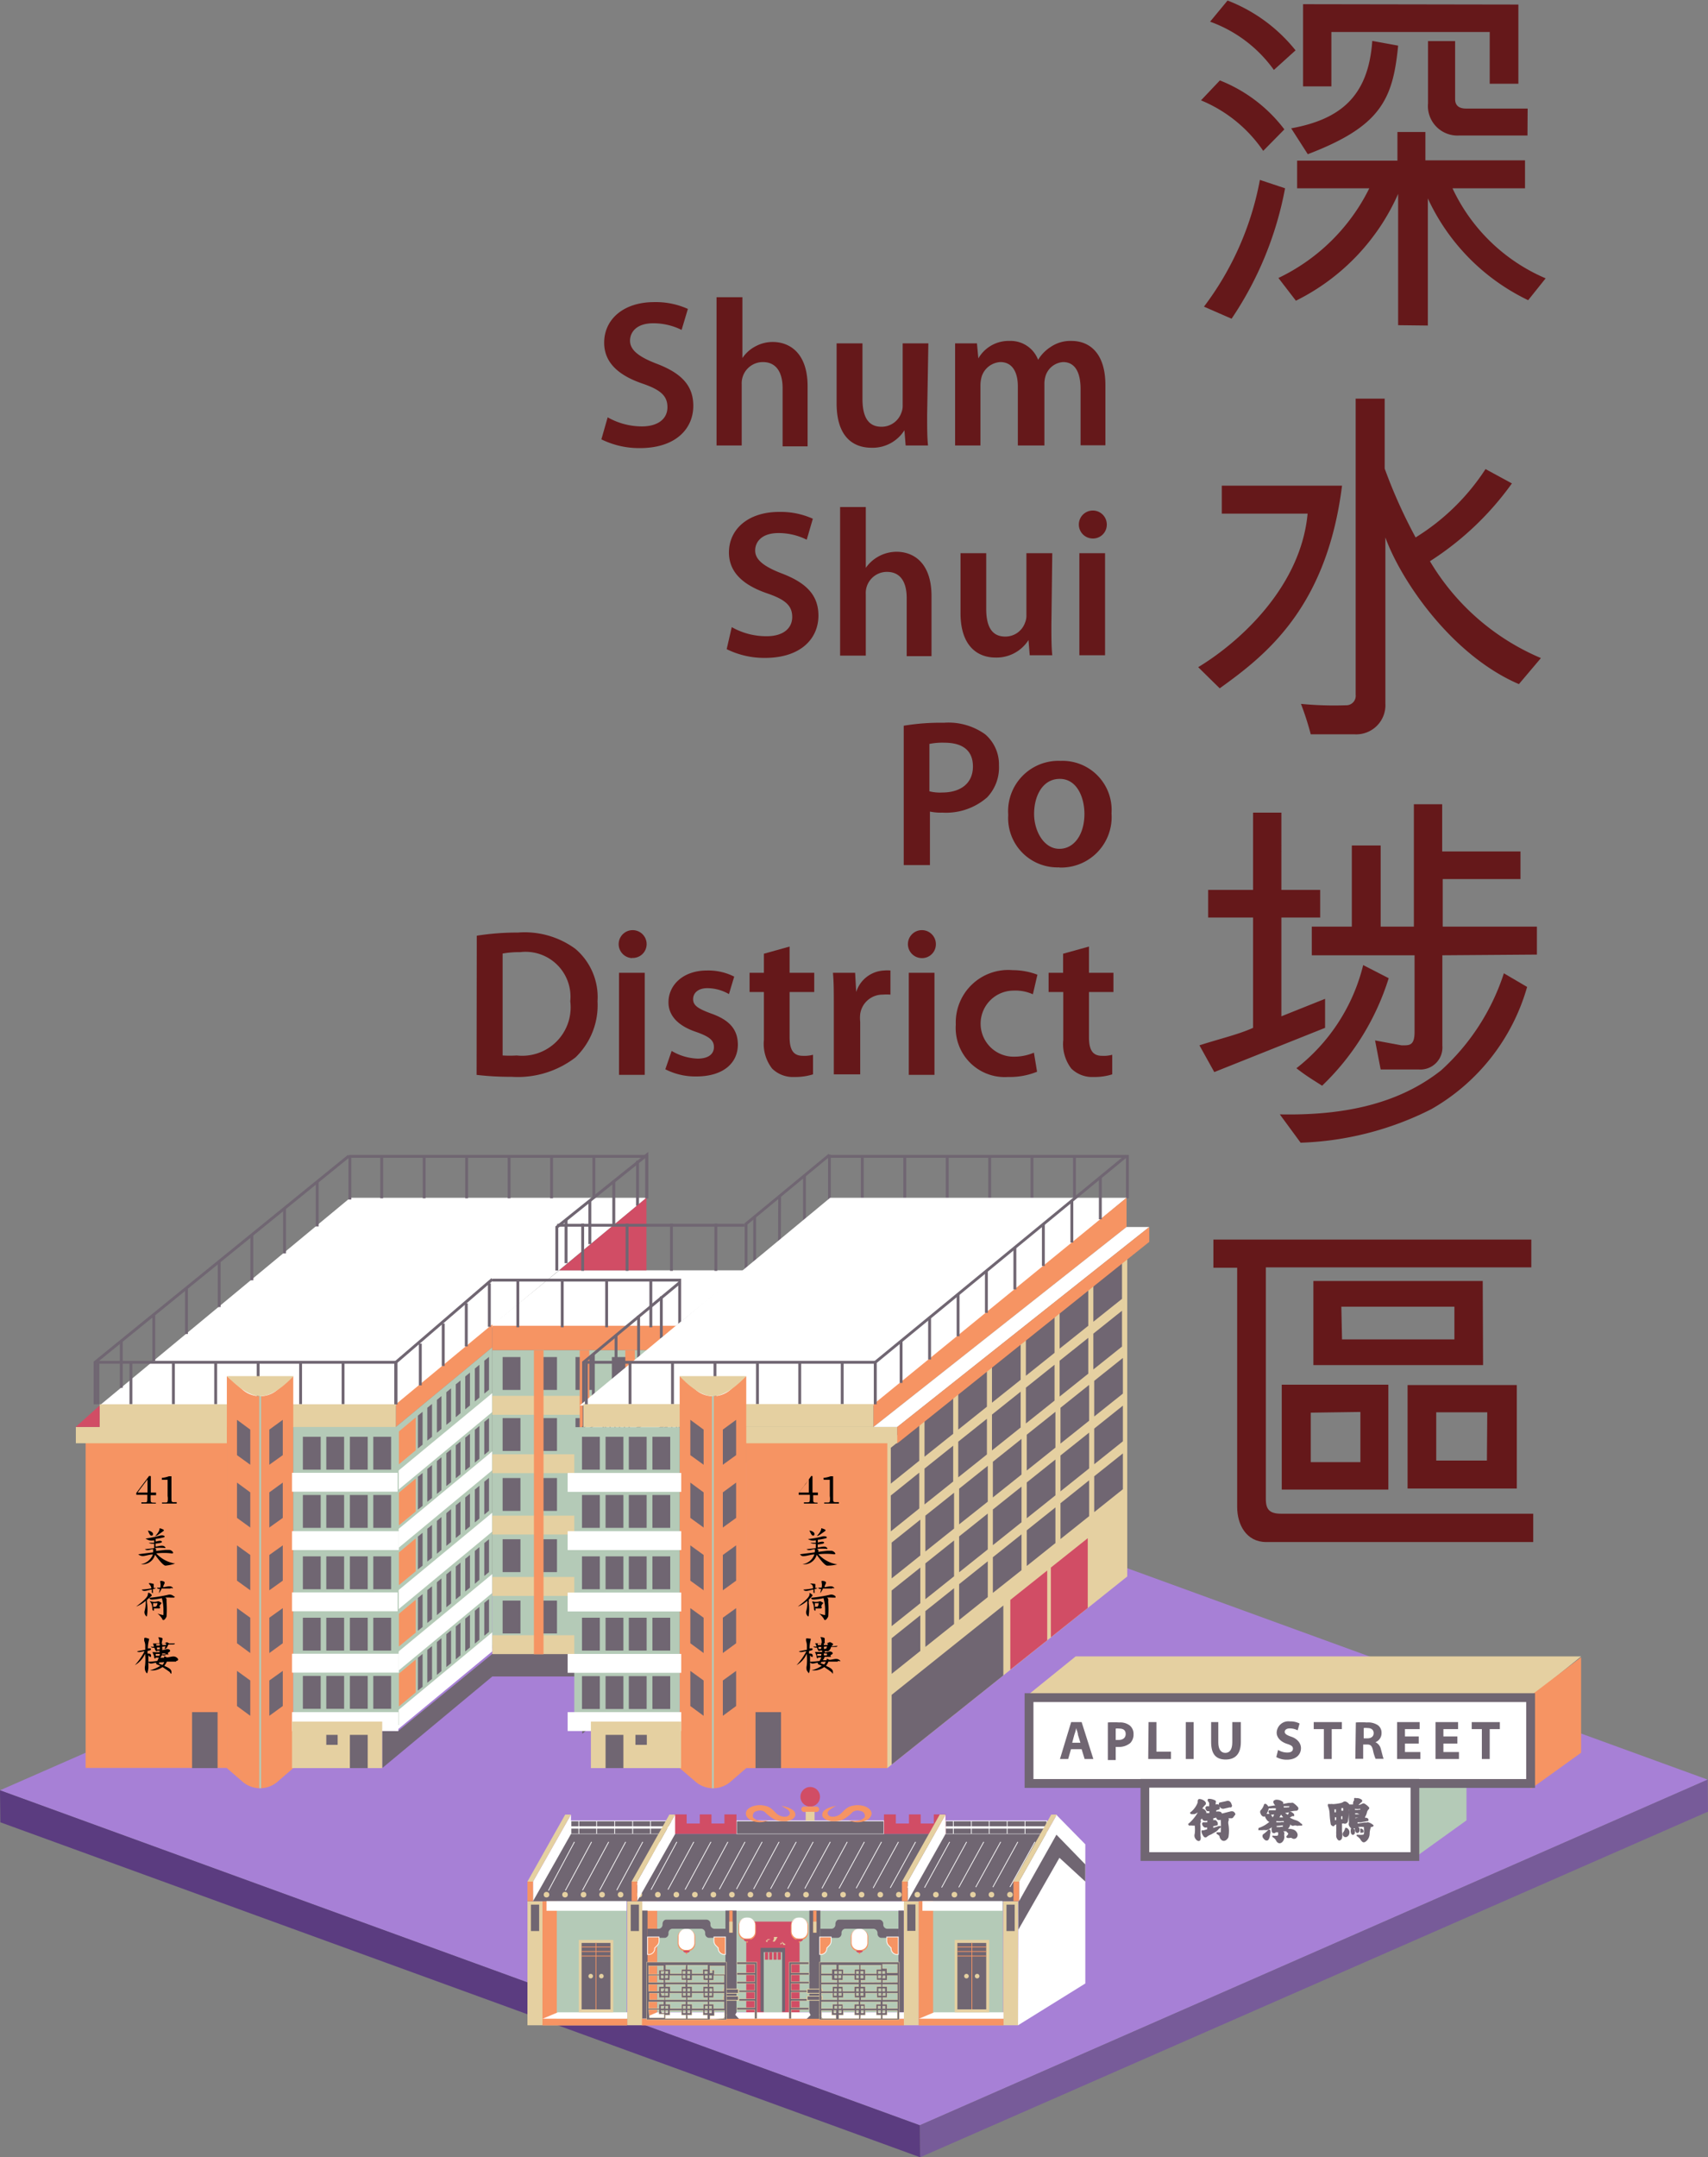 <svg xmlns="http://www.w3.org/2000/svg" width="97.73" height="123.39" viewBox="0 0 97.73 123.39">
  <rect x="0" y="0" width="97.73" height="123.39" fill="#808080" stroke="none"/>
  <g id="Layer_2" data-name="Layer 2">
    <g id="Icon">
      <g>
        <g>
          <path d="M72.28,8.63a8,8,0,0,0-3.56-2.89L69.8,4.6a8.58,8.58,0,0,1,3.69,2.8Zm1.25,2.14a19.79,19.79,0,0,1-3.06,7.46l-1.58-.69a17.21,17.21,0,0,0,3.2-7.25ZM72.89,4a7.68,7.68,0,0,0-3.65-2.76l1-1.21a9.23,9.23,0,0,1,3.89,2.85ZM80,18.6l0-7.51a12.42,12.42,0,0,1-5.85,6.11l-1-1.3a11.17,11.17,0,0,0,5.2-5.13H74.22l0-1.58,5.74,0V7.55h1.6V9.17h5.7v1.6H83.11a10.38,10.38,0,0,0,5.33,5.15l-1,1.25a12.06,12.06,0,0,1-5.74-5.82l0,7.27ZM73.88,7.34c2.85-.52,4.42-1.86,4.64-5L80,2.61C79.7,5.7,79,7.23,74.83,8.82Zm13-7.08V4.79l-1.64,0V1.83l-9.06,0,0,3.11-1.62,0V.24Zm.52,7.49H83.5a1.69,1.69,0,0,1-1.79-1.84l0-3.56c.54,0,1,0,1.55,0V5.67c0,.41.28.54.63.54l3.52,0Z" style="fill: #65181a"/>
          <path d="M76.79,27.78c-.88,7-4.38,9.71-7,11.59l-1.23-1.21c2.35-1.42,5.87-4.58,6.26-8.78H69.91v-1.6ZM86.91,39.13c-3.86-1.66-6.75-5.93-7.64-8.39l0,9.49A1.67,1.67,0,0,1,77.5,42H75a16.54,16.54,0,0,0-.56-1.74,19.61,19.61,0,0,0,2.57.08.54.54,0,0,0,.56-.6l0-16.94h1.66v4A29.27,29.27,0,0,0,81,30.74a12.76,12.76,0,0,0,4-3.91l1.51.82a17.05,17.05,0,0,1-4.69,4.45,13.49,13.49,0,0,0,6.35,5.54Z" style="fill: #65181a"/>
          <path d="M69.48,61.32l-.85-1.53c1.21-.39,2.23-.62,3.07-1V52.48H69.13V50.9H71.7V46.48h1.62V50.9h2.22v1.58H73.32v5.65l2.5-1,0,1.66ZM81.9,63.44a17.84,17.84,0,0,1-7.48,1.92l-1.19-1.62c3.58.07,6.75-.56,9.23-2.52a12.82,12.82,0,0,0,3.59-5.55l1.33.78A11.74,11.74,0,0,1,81.9,63.44ZM75.65,62.1c-.5-.32-.91-.56-1.47-1A10.73,10.73,0,0,0,78,55.2l1.46.75A14.49,14.49,0,0,1,75.65,62.1Zm6.88-7.46,0,5.17a1.26,1.26,0,0,1-1.36,1.36H79l-.32-1.66,1.51.28c.43,0,.75.05.75-.77V54.64H75.06V53h2.29V48.36H79V53h1.9V46l1.62,0v2.7H87v1.58H82.55V53h5.39v1.6Z" style="fill: #65181a"/>
          <path d="M87.73,88.2H72.45c-1.14,0-1.66-1-1.66-2V72.51l-1.36,0V70.9l18.19,0v1.59H72.43l0,13.25c0,.61.22.84.89.84H87.73Zm-8.29-3h-6.1v-6l6.1,0ZM75,80.8v2.83l2.84,0,0-2.87Zm9.86-2.72-9.71,0,0-4.81h9.69Zm-8.07-1.47h6.43V74.74H76.75Zm10,2.61v5.92H80.54V79.22ZM85.1,80.78l-2.92,0v2.76l2.9,0Z" style="fill: #65181a"/>
        </g>
        <g>
          <path d="M34.77,23.87a4,4,0,0,0,1.95.52c.94,0,1.47-.44,1.47-1.1s-.41-1-1.43-1.35c-1.34-.46-2.19-1.18-2.19-2.34,0-1.33,1.1-2.32,2.86-2.32a4.45,4.45,0,0,1,1.93.39L39,18.87a3.64,3.64,0,0,0-1.62-.38c-.94,0-1.33.49-1.33,1s.46.91,1.54,1.32c1.41.54,2.08,1.25,2.08,2.4,0,1.31-1,2.42-3.06,2.42a4.89,4.89,0,0,1-2.2-.5Z" style="fill: #65181a"/>
          <path d="M41,17h1.48v3.48h0a2,2,0,0,1,.73-.66,2.06,2.06,0,0,1,1-.26c1,0,2,.66,2,2.53v3.44H44.78V22.2c0-.84-.32-1.49-1.13-1.49a1.21,1.21,0,0,0-1.15.83,1.23,1.23,0,0,0-.06.44v3.5H41Z" style="fill: #65181a"/>
          <path d="M53.05,23.73c0,.7,0,1.27.05,1.75H51.82l-.07-.87h0a2.15,2.15,0,0,1-1.88,1c-1.06,0-2-.63-2-2.54V19.64h1.48v3.18c0,1,.31,1.59,1.09,1.59a1.2,1.2,0,0,0,1.13-.79,1.06,1.06,0,0,0,.08-.45V19.64h1.47Z" style="fill: #65181a"/>
          <path d="M54.65,21.38c0-.67,0-1.24,0-1.74h1.25l.08.86h0a2,2,0,0,1,1.8-1,1.68,1.68,0,0,1,1.62,1.08h0a2.26,2.26,0,0,1,.71-.73,2,2,0,0,1,1.2-.35c1,0,1.94.66,1.94,2.53v3.44H61.83V22.26c0-1-.34-1.55-1-1.55a1.13,1.13,0,0,0-1,.78,1.49,1.49,0,0,0-.07.49v3.5H58.24V22.1c0-.82-.32-1.39-1-1.39a1.19,1.19,0,0,0-1.07.83,1.93,1.93,0,0,0-.07.49v3.45H54.65Z" style="fill: #65181a"/>
          <path d="M41.87,35.87a4,4,0,0,0,2,.52c.93,0,1.46-.44,1.46-1.1s-.41-1-1.43-1.35c-1.34-.46-2.19-1.18-2.19-2.34,0-1.33,1.1-2.32,2.87-2.32a4.48,4.48,0,0,1,1.93.39l-.35,1.2a3.6,3.6,0,0,0-1.62-.38c-.94,0-1.33.49-1.33,1s.47.91,1.55,1.32c1.4.54,2.07,1.25,2.07,2.4,0,1.31-1,2.42-3.06,2.42a4.85,4.85,0,0,1-2.19-.5Z" style="fill: #65181a"/>
          <path d="M48.07,29h1.47v3.48h0a2.16,2.16,0,0,1,1.76-.92c1,0,2,.66,2,2.53v3.44H51.88V34.2c0-.84-.31-1.49-1.13-1.49A1.21,1.21,0,0,0,49.54,34v3.5H48.07Z" style="fill: #65181a"/>
          <path d="M60.16,35.73c0,.7,0,1.27.05,1.75H58.92l-.07-.87h0a2.17,2.17,0,0,1-1.89,1c-1,0-2-.63-2-2.54V31.64h1.47v3.18c0,1,.31,1.59,1.09,1.59a1.19,1.19,0,0,0,1.13-.79,1.06,1.06,0,0,0,.08-.45V31.64h1.48Z" style="fill: #65181a"/>
          <path d="M62.49,30.8a.8.8,0,1,1,.84-.79.79.79,0,0,1-.84.79Zm-.73,6.68V31.64h1.47v5.84Z" style="fill: #65181a"/>
          <path d="M51.71,41.51A12.66,12.66,0,0,1,54,41.34a3.61,3.61,0,0,1,2.37.66,2.27,2.27,0,0,1,.79,1.78,2.48,2.48,0,0,1-.68,1.83,3.57,3.57,0,0,1-2.55.87,3.07,3.07,0,0,1-.72-.06v3.06H51.71Zm1.47,3.75a2.46,2.46,0,0,0,.72.07c1.1,0,1.77-.55,1.77-1.49s-.62-1.36-1.64-1.36a3.77,3.77,0,0,0-.85.07Z" style="fill: #65181a"/>
          <path d="M60.62,49.61a2.82,2.82,0,0,1-2.93-3,2.88,2.88,0,0,1,3-3.09,2.81,2.81,0,0,1,2.91,3,2.89,2.89,0,0,1-3,3.1Zm0-1.06c.84,0,1.43-.82,1.43-2,0-.91-.41-2-1.41-2s-1.47,1-1.47,2,.57,2,1.44,2Z" style="fill: #65181a"/>
          <path d="M27.28,53.52a14.69,14.69,0,0,1,2.35-.18,4.91,4.91,0,0,1,3.29.93,3.62,3.62,0,0,1,1.27,3,4.14,4.14,0,0,1-1.26,3.21,5.41,5.41,0,0,1-3.66,1.11,16.31,16.31,0,0,1-2-.11Zm1.48,6.85a6.45,6.45,0,0,0,.81,0,2.77,2.77,0,0,0,3.06-3.1,2.57,2.57,0,0,0-2.87-2.81,5.43,5.43,0,0,0-1,.08Z" style="fill: #65181a"/>
          <path d="M36.15,54.8A.8.8,0,1,1,37,54a.79.79,0,0,1-.84.79Zm-.73,6.68V55.64h1.47v5.84Z" style="fill: #65181a"/>
          <path d="M38.43,60.11a3.12,3.12,0,0,0,1.49.44c.64,0,.93-.28.93-.66s-.24-.59-1-.86c-1.14-.38-1.6-1-1.6-1.7,0-1,.85-1.82,2.2-1.82a3.27,3.27,0,0,1,1.56.35l-.3,1a2.51,2.51,0,0,0-1.23-.34c-.53,0-.82.27-.82.63s.28.54,1,.81c1.07.37,1.55.91,1.56,1.78,0,1.06-.83,1.83-2.38,1.83a3.76,3.76,0,0,1-1.77-.41Z" style="fill: #65181a"/>
          <path d="M45.18,54.14v1.5h1.41v1.1H45.18v2.57c0,.72.2,1.08.76,1.08a1.91,1.91,0,0,0,.58-.06l0,1.12a3.39,3.39,0,0,1-1.07.15,1.69,1.69,0,0,1-1.27-.48,2.3,2.3,0,0,1-.47-1.64V56.74h-.82v-1.1h.82V54.55Z" style="fill: #65181a"/>
          <path d="M47.71,57.52c0-.79,0-1.36-.05-1.88h1.27l.06,1.1h0a1.76,1.76,0,0,1,1.61-1.23,1.83,1.83,0,0,1,.35,0v1.38a2.76,2.76,0,0,0-.44,0A1.29,1.29,0,0,0,49.22,58a2.15,2.15,0,0,0,0,.45v3H47.71Z" style="fill: #65181a"/>
          <path d="M52.71,54.8a.8.8,0,1,1,.84-.79.79.79,0,0,1-.84.79ZM52,61.48V55.64h1.47v5.84Z" style="fill: #65181a"/>
          <path d="M59.34,61.3a4.13,4.13,0,0,1-1.65.3,2.81,2.81,0,0,1-3-3,3,3,0,0,1,3.25-3.11,4,4,0,0,1,1.42.26l-.26,1.12A2.42,2.42,0,0,0,58,56.66a1.89,1.89,0,0,0,0,3.78,2.93,2.93,0,0,0,1.16-.23Z" style="fill: #65181a"/>
          <path d="M62.31,54.14v1.5h1.4v1.1h-1.4v2.57c0,.72.19,1.08.75,1.08a1.87,1.87,0,0,0,.58-.06l0,1.12a3.32,3.32,0,0,1-1.06.15,1.7,1.7,0,0,1-1.28-.48,2.3,2.3,0,0,1-.46-1.64V56.74H60v-1.1h.83V54.55Z" style="fill: #65181a"/>
        </g>
        <g style="isolation: isolate">
          <polygon points="52.63 121.56 0 102.4 45.09 82.63 97.71 101.79 52.63 121.56" style="fill: #a780d6"/>
          <polygon points="52.65 123.39 52.63 121.56 97.71 101.79 97.73 103.62 52.65 123.39" style="fill: #775b99"/>
          <polygon points="0.02 104.23 0 102.4 52.63 121.56 52.65 123.39 0.02 104.23" style="fill: #5b3c80"/>
        </g>
        <g>
          <rect x="4.9" y="81.62" width="8.09" height="19.5" style="fill: #f69463"/>
          <rect x="42.69" y="81.62" width="8.09" height="19.5" transform="translate(93.47 182.75) rotate(-180)" style="fill: #f69463"/>
          <g>
            <polygon points="28.17 94.6 35.15 94.6 35.15 95.89 28.17 95.89 21.87 101.13 21.87 99.01 22.78 99.01 28.17 94.6" style="fill: #706672"/>
            <polygon points="42.57 72.66 32 72.66 28 75.92 38.57 75.92 42.57 72.66" style="fill: #fff"/>
            <polygon points="36.99 68.51 20.04 68.51 5.7 80.39 22.65 80.39 36.99 68.51" style="fill: #fff"/>
            <polygon points="28.17 75.75 22.65 80.32 22.65 81.62 28.17 77.06 28.17 75.75" style="fill: #f69463"/>
            <polygon points="28.17 94.11 22.65 98.68 22.65 81.62 28.17 77.06 28.17 94.11" style="fill: #b4cab7"/>
            <polygon points="28.17 80.76 22.65 85.33 22.65 84.24 28.17 79.68 28.17 80.76" style="fill: #fff"/>
            <polygon points="28.17 84.09 22.65 88.66 22.65 87.58 28.17 83.01 28.17 84.09" style="fill: #fff"/>
            <polygon points="28.17 87.6 22.65 92.17 22.65 91.08 28.17 86.52 28.17 87.6" style="fill: #fff"/>
            <polygon points="28.17 91.11 22.65 95.68 22.65 94.59 28.17 90.03 28.17 91.11" style="fill: #fff"/>
            <polygon points="28.17 94.45 22.65 99.01 22.65 97.93 28.17 93.36 28.17 94.45" style="fill: #fff"/>
            <g>
              <line x1="24.05" y1="76.85" x2="24.05" y2="79.24" style="fill: none;stroke: #706672;stroke-miterlimit: 10;stroke-width: 0.164px"/>
              <line x1="25.36" y1="75.7" x2="25.36" y2="78.13" style="fill: none;stroke: #706672;stroke-miterlimit: 10;stroke-width: 0.164px"/>
              <line x1="26.68" y1="74.55" x2="26.68" y2="77.01" style="fill: none;stroke: #706672;stroke-miterlimit: 10;stroke-width: 0.164px"/>
              <line x1="28" y1="73.4" x2="28" y2="75.89" style="fill: none;stroke: #706672;stroke-miterlimit: 10;stroke-width: 0.164px"/>
            </g>
            <polyline points="28.17 73.17 22.65 77.92 22.65 80.32" style="fill: none;stroke: #706672;stroke-miterlimit: 10;stroke-width: 0.164px"/>
            <g>
              <g>
                <line x1="32.39" y1="69.76" x2="32.39" y2="72.25" style="fill: none;stroke: #706672;stroke-miterlimit: 10;stroke-width: 0.167px"/>
                <line x1="33.75" y1="68.64" x2="33.75" y2="71.16" style="fill: none;stroke: #706672;stroke-miterlimit: 10;stroke-width: 0.167px"/>
                <line x1="35.12" y1="67.52" x2="35.12" y2="70.07" style="fill: none;stroke: #706672;stroke-miterlimit: 10;stroke-width: 0.167px"/>
                <line x1="36.48" y1="66.39" x2="36.48" y2="68.97" style="fill: none;stroke: #706672;stroke-miterlimit: 10;stroke-width: 0.167px"/>
              </g>
              <polyline points="37.01 68.55 37.01 66.06 31.86 70.19 31.86 72.67" style="fill: none;stroke: #706672;stroke-miterlimit: 10;stroke-width: 0.167px"/>
            </g>
            <g>
              <g>
                <line x1="43.18" y1="69.58" x2="43.18" y2="72.25" style="fill: none;stroke: #706672;stroke-miterlimit: 10;stroke-width: 0.161px"/>
                <line x1="44.61" y1="68.4" x2="44.6" y2="71.04" style="fill: none;stroke: #706672;stroke-miterlimit: 10;stroke-width: 0.161px"/>
                <line x1="46.03" y1="67.22" x2="46.03" y2="69.83" style="fill: none;stroke: #706672;stroke-miterlimit: 10;stroke-width: 0.161px"/>
                <line x1="47.46" y1="66.04" x2="47.46" y2="68.62" style="fill: none;stroke: #706672;stroke-miterlimit: 10;stroke-width: 0.161px"/>
              </g>
              <polyline points="47.46 66.06 42.69 70 42.69 72.67" style="fill: none;stroke: #706672;stroke-miterlimit: 10;stroke-width: 0.161px"/>
            </g>
            <g>
              <g>
                <polygon points="24.18 82.63 23.91 82.85 23.91 80.97 24.18 80.75 24.18 82.63" style="fill: #706672"/>
                <polygon points="24.72 82.18 24.45 82.4 24.45 80.52 24.72 80.3 24.72 82.18" style="fill: #706672"/>
                <polygon points="25.26 81.73 25 81.95 25 80.07 25.26 79.85 25.26 81.73" style="fill: #706672"/>
                <polygon points="25.81 81.28 25.54 81.5 25.54 79.63 25.81 79.41 25.81 81.28" style="fill: #706672"/>
                <polygon points="26.35 80.83 26.08 81.06 26.08 79.18 26.35 78.96 26.35 80.83" style="fill: #706672"/>
                <polygon points="26.89 80.39 26.62 80.61 26.62 78.73 26.89 78.51 26.89 80.39" style="fill: #706672"/>
                <polygon points="27.43 79.94 27.17 80.16 27.17 78.28 27.43 78.06 27.43 79.94" style="fill: #706672"/>
                <polygon points="27.98 79.49 27.71 79.71 27.71 77.83 27.98 77.61 27.98 79.49" style="fill: #706672"/>
              </g>
              <polygon points="23.79 82.95 22.82 83.76 22.82 81.88 23.79 81.07 23.79 82.95" style="fill: #f69463"/>
            </g>
            <g>
              <g>
                <polygon points="24.18 86.13 23.91 86.35 23.91 84.47 24.18 84.25 24.18 86.13" style="fill: #706672"/>
                <polygon points="24.72 85.68 24.45 85.9 24.45 84.02 24.72 83.8 24.72 85.68" style="fill: #706672"/>
                <polygon points="25.26 85.23 25 85.45 25 83.57 25.26 83.35 25.26 85.23" style="fill: #706672"/>
                <polygon points="25.81 84.78 25.54 85 25.54 83.12 25.81 82.9 25.81 84.78" style="fill: #706672"/>
                <polygon points="26.35 84.33 26.08 84.55 26.08 82.67 26.35 82.45 26.35 84.33" style="fill: #706672"/>
                <polygon points="26.89 83.89 26.62 84.11 26.62 82.23 26.89 82.01 26.89 83.89" style="fill: #706672"/>
                <polygon points="27.43 83.44 27.17 83.66 27.17 81.78 27.43 81.56 27.43 83.44" style="fill: #706672"/>
                <polygon points="27.98 82.99 27.71 83.21 27.71 81.33 27.98 81.11 27.98 82.99" style="fill: #706672"/>
              </g>
              <polygon points="23.79 86.45 22.82 87.25 22.82 85.38 23.79 84.57 23.79 86.45" style="fill: #f69463"/>
            </g>
            <g>
              <g>
                <polygon points="24.18 89.55 23.91 89.77 23.91 87.89 24.18 87.67 24.18 89.55" style="fill: #706672"/>
                <polygon points="24.72 89.1 24.45 89.32 24.45 87.44 24.72 87.22 24.72 89.1" style="fill: #706672"/>
                <polygon points="25.26 88.65 25 88.87 25 86.99 25.26 86.77 25.26 88.65" style="fill: #706672"/>
                <polygon points="25.81 88.2 25.54 88.42 25.54 86.55 25.81 86.32 25.81 88.2" style="fill: #706672"/>
                <polygon points="26.35 87.75 26.08 87.97 26.08 86.1 26.35 85.88 26.35 87.75" style="fill: #706672"/>
                <polygon points="26.89 87.31 26.62 87.53 26.62 85.65 26.89 85.43 26.89 87.31" style="fill: #706672"/>
                <polygon points="27.43 86.86 27.17 87.08 27.17 85.2 27.43 84.98 27.43 86.86" style="fill: #706672"/>
                <polygon points="27.98 86.41 27.71 86.63 27.71 84.75 27.98 84.53 27.98 86.41" style="fill: #706672"/>
              </g>
              <polygon points="23.79 89.87 22.82 90.67 22.82 88.8 23.79 87.99 23.79 89.87" style="fill: #f69463"/>
            </g>
            <g>
              <g>
                <polygon points="24.18 93.06 23.91 93.28 23.91 91.4 24.18 91.18 24.18 93.06" style="fill: #706672"/>
                <polygon points="24.72 92.61 24.45 92.83 24.45 90.95 24.72 90.73 24.72 92.61" style="fill: #706672"/>
                <polygon points="25.26 92.16 25 92.38 25 90.5 25.26 90.28 25.26 92.16" style="fill: #706672"/>
                <polygon points="25.81 91.71 25.54 91.93 25.54 90.05 25.81 89.83 25.81 91.71" style="fill: #706672"/>
                <polygon points="26.35 91.26 26.08 91.48 26.08 89.6 26.35 89.38 26.35 91.26" style="fill: #706672"/>
                <polygon points="26.89 90.81 26.62 91.03 26.62 89.16 26.89 88.94 26.89 90.81" style="fill: #706672"/>
                <polygon points="27.43 90.36 27.17 90.59 27.17 88.71 27.43 88.49 27.43 90.36" style="fill: #706672"/>
                <polygon points="27.98 89.92 27.71 90.14 27.71 88.26 27.98 88.04 27.98 89.92" style="fill: #706672"/>
              </g>
              <polygon points="23.79 93.38 22.82 94.18 22.82 92.31 23.79 91.5 23.79 93.38" style="fill: #f69463"/>
            </g>
            <g>
              <g>
                <polygon points="24.18 96.48 23.91 96.7 23.91 94.82 24.18 94.6 24.18 96.48" style="fill: #706672"/>
                <polygon points="24.72 96.03 24.45 96.25 24.45 94.37 24.72 94.15 24.72 96.03" style="fill: #706672"/>
                <polygon points="25.26 95.58 25 95.8 25 93.92 25.26 93.7 25.26 95.58" style="fill: #706672"/>
                <polygon points="25.81 95.13 25.54 95.35 25.54 93.47 25.81 93.25 25.81 95.13" style="fill: #706672"/>
                <polygon points="26.35 94.68 26.08 94.91 26.08 93.03 26.35 92.81 26.35 94.68" style="fill: #706672"/>
                <polygon points="26.89 94.23 26.62 94.46 26.62 92.58 26.89 92.36 26.89 94.23" style="fill: #706672"/>
                <polygon points="27.43 93.79 27.17 94.01 27.17 92.13 27.43 91.91 27.43 93.79" style="fill: #706672"/>
                <polygon points="27.98 93.34 27.71 93.56 27.71 91.68 27.98 91.46 27.98 93.34" style="fill: #706672"/>
              </g>
              <polygon points="23.79 96.8 22.82 97.61 22.82 95.73 23.79 94.92 23.79 96.8" style="fill: #f69463"/>
            </g>
            <rect x="28.17" y="75.83" width="10.54" height="1.4" style="fill: #f69463"/>
            <rect x="28.17" y="77.23" width="10.54" height="17.05" style="fill: #b4cab7"/>
            <rect x="28.17" y="79.84" width="10.54" height="1.08" style="fill: #e5d0a1"/>
            <rect x="28.17" y="83.18" width="10.54" height="1.08" style="fill: #e5d0a1"/>
            <rect x="28.17" y="86.69" width="10.54" height="1.08" style="fill: #e5d0a1"/>
            <rect x="28.17" y="90.2" width="10.54" height="1.08" style="fill: #e5d0a1"/>
            <rect x="28.17" y="93.53" width="10.54" height="1.08" style="fill: #e5d0a1"/>
            <g>
              <g>
                <line x1="29.63" y1="73.22" x2="29.63" y2="75.92" style="fill: none;stroke: #706672;stroke-miterlimit: 10;stroke-width: 0.164px"/>
                <line x1="32.17" y1="73.22" x2="32.17" y2="75.92" style="fill: none;stroke: #706672;stroke-miterlimit: 10;stroke-width: 0.164px"/>
                <line x1="34.71" y1="73.22" x2="34.71" y2="75.92" style="fill: none;stroke: #706672;stroke-miterlimit: 10;stroke-width: 0.164px"/>
                <line x1="37.24" y1="73.22" x2="37.24" y2="75.92" style="fill: none;stroke: #706672;stroke-miterlimit: 10;stroke-width: 0.164px"/>
              </g>
              <polyline points="38.89 75.92 38.89 73.22 28.17 73.22" style="fill: none;stroke: #706672;stroke-miterlimit: 10;stroke-width: 0.164px"/>
            </g>
            <g>
              <rect x="28.76" y="77.62" width="1.02" height="1.88" style="fill: #706672"/>
              <rect x="30.85" y="77.62" width="1.02" height="1.88" style="fill: #706672"/>
              <rect x="32.93" y="77.62" width="1.02" height="1.88" style="fill: #706672"/>
              <rect x="35.01" y="77.62" width="1.02" height="1.88" style="fill: #706672"/>
              <rect x="37.1" y="77.62" width="1.02" height="1.88" style="fill: #706672"/>
            </g>
            <g>
              <rect x="28.76" y="81.11" width="1.02" height="1.88" style="fill: #706672"/>
              <rect x="30.85" y="81.11" width="1.02" height="1.88" style="fill: #706672"/>
              <rect x="32.93" y="81.11" width="1.02" height="1.88" style="fill: #706672"/>
              <rect x="35.01" y="81.11" width="1.02" height="1.88" style="fill: #706672"/>
              <rect x="37.1" y="81.11" width="1.02" height="1.88" style="fill: #706672"/>
            </g>
            <g>
              <rect x="28.76" y="84.54" width="1.02" height="1.88" style="fill: #706672"/>
              <rect x="30.85" y="84.54" width="1.02" height="1.88" style="fill: #706672"/>
              <rect x="32.93" y="84.54" width="1.02" height="1.88" style="fill: #706672"/>
              <rect x="35.01" y="84.54" width="1.02" height="1.88" style="fill: #706672"/>
              <rect x="37.1" y="84.54" width="1.02" height="1.88" style="fill: #706672"/>
            </g>
            <g>
              <rect x="28.76" y="88.04" width="1.02" height="1.88" style="fill: #706672"/>
              <rect x="30.85" y="88.04" width="1.02" height="1.88" style="fill: #706672"/>
              <rect x="32.93" y="88.04" width="1.02" height="1.88" style="fill: #706672"/>
              <rect x="35.01" y="88.04" width="1.02" height="1.88" style="fill: #706672"/>
              <rect x="37.1" y="88.04" width="1.02" height="1.88" style="fill: #706672"/>
            </g>
            <g>
              <rect x="28.76" y="91.55" width="1.02" height="1.88" style="fill: #706672"/>
              <rect x="30.85" y="91.55" width="1.02" height="1.88" style="fill: #706672"/>
              <rect x="32.93" y="91.55" width="1.02" height="1.88" style="fill: #706672"/>
              <rect x="35.01" y="91.55" width="1.02" height="1.88" style="fill: #706672"/>
              <rect x="37.1" y="91.55" width="1.02" height="1.88" style="fill: #706672"/>
            </g>
            <g>
              <rect x="30.55" y="77.23" width="0.55" height="17.39" style="fill: #f69463"/>
              <rect x="33.17" y="77.23" width="0.55" height="17.39" style="fill: #f69463"/>
              <rect x="35.78" y="77.23" width="0.55" height="17.39" style="fill: #f69463"/>
            </g>
            <g>
              <polygon points="64.5 90.17 50.77 101.13 50.77 82.54 64.5 71.58 64.5 90.17" style="fill: #e5d0a1"/>
              <g>
                <polygon points="52.6 83.55 50.97 84.86 50.97 82.81 52.6 81.5 52.6 83.55" style="fill: #706672"/>
                <polygon points="54.54 82.01 52.9 83.32 52.9 81.27 54.54 79.96 54.54 82.01" style="fill: #706672"/>
                <polygon points="56.47 80.46 54.83 81.77 54.83 79.73 56.47 78.42 56.47 80.46" style="fill: #706672"/>
                <polygon points="58.4 78.92 56.76 80.23 56.76 78.18 58.4 76.87 58.4 78.92" style="fill: #706672"/>
                <polygon points="60.34 77.38 58.7 78.69 58.7 76.64 60.34 75.33 60.34 77.38" style="fill: #706672"/>
                <polygon points="62.27 75.83 60.63 77.14 60.63 75.1 62.27 73.79 62.27 75.83" style="fill: #706672"/>
                <polygon points="64.2 74.29 62.56 75.6 62.56 73.55 64.2 72.24 64.2 74.29" style="fill: #706672"/>
              </g>
              <g>
                <polygon points="52.6 86.28 50.97 87.59 50.97 85.54 52.6 84.23 52.6 86.28" style="fill: #706672"/>
                <polygon points="54.54 84.74 52.9 86.05 52.9 84 54.54 82.69 54.54 84.74" style="fill: #706672"/>
                <polygon points="56.47 83.19 54.83 84.5 54.83 82.46 56.47 81.15 56.47 83.19" style="fill: #706672"/>
                <polygon points="58.4 81.65 56.76 82.96 56.76 80.91 58.4 79.6 58.4 81.65" style="fill: #706672"/>
                <polygon points="60.34 80.11 58.7 81.42 58.7 79.37 60.34 78.06 60.34 80.11" style="fill: #706672"/>
                <polygon points="62.27 78.57 60.63 79.88 60.63 77.83 62.27 76.52 62.27 78.57" style="fill: #706672"/>
                <polygon points="64.2 77.02 62.56 78.33 62.56 76.28 64.2 74.97 64.2 77.02" style="fill: #706672"/>
              </g>
              <g>
                <polygon points="52.66 88.97 51.02 90.28 51.02 88.23 52.66 86.92 52.66 88.97" style="fill: #706672"/>
                <polygon points="54.59 87.43 52.95 88.74 52.95 86.69 54.59 85.38 54.59 87.43" style="fill: #706672"/>
                <polygon points="56.52 85.89 54.88 87.19 54.88 85.15 56.52 83.84 56.52 85.89" style="fill: #706672"/>
                <polygon points="58.45 84.34 56.81 85.65 56.81 83.61 58.45 82.3 58.45 84.34" style="fill: #706672"/>
                <polygon points="60.39 82.8 58.75 84.11 58.75 82.06 60.39 80.75 60.39 82.8" style="fill: #706672"/>
                <polygon points="62.32 81.26 60.68 82.57 60.68 80.52 62.32 79.21 62.32 81.26" style="fill: #706672"/>
                <polygon points="64.25 79.71 62.61 81.02 62.61 78.98 64.25 77.67 64.25 79.71" style="fill: #706672"/>
              </g>
              <g>
                <polygon points="52.66 91.7 51.02 93.01 51.02 90.97 52.66 89.66 52.66 91.7" style="fill: #706672"/>
                <polygon points="54.59 90.16 52.95 91.47 52.95 89.42 54.59 88.11 54.59 90.16" style="fill: #706672"/>
                <polygon points="56.52 88.62 54.88 89.93 54.88 87.88 56.52 86.57 56.52 88.62" style="fill: #706672"/>
                <polygon points="58.45 87.07 56.81 88.38 56.81 86.34 58.45 85.03 58.45 87.07" style="fill: #706672"/>
                <polygon points="60.39 85.53 58.75 86.84 58.75 84.79 60.39 83.48 60.39 85.53" style="fill: #706672"/>
                <polygon points="62.32 83.99 60.68 85.3 60.68 83.25 62.32 81.94 62.32 83.99" style="fill: #706672"/>
                <polygon points="64.25 82.44 62.61 83.75 62.61 81.71 64.25 80.4 64.25 82.44" style="fill: #706672"/>
              </g>
              <g>
                <polygon points="52.66 94.43 51.02 95.74 51.02 93.7 52.66 92.39 52.66 94.43" style="fill: #706672"/>
                <polygon points="54.59 92.89 52.95 94.2 52.95 92.15 54.59 90.84 54.59 92.89" style="fill: #706672"/>
                <polygon points="56.52 91.35 54.88 92.66 54.88 90.61 56.52 89.3 56.52 91.35" style="fill: #706672"/>
                <polygon points="58.45 89.81 56.81 91.11 56.81 89.07 58.45 87.76 58.45 89.81" style="fill: #706672"/>
                <polygon points="60.39 88.26 58.75 89.57 58.75 87.53 60.39 86.22 60.39 88.26" style="fill: #706672"/>
                <polygon points="62.32 86.72 60.68 88.03 60.68 85.98 62.32 84.67 62.32 86.72" style="fill: #706672"/>
                <polygon points="64.25 85.18 62.61 86.49 62.61 84.44 64.25 83.13 64.25 85.18" style="fill: #706672"/>
              </g>
              <polygon points="57.41 95.83 51.02 100.93 51.02 96.94 57.41 91.83 57.41 95.83" style="fill: #706672"/>
              <polygon points="59.92 93.82 57.81 95.5 57.81 91.51 59.92 89.83 59.92 93.82" style="fill: #d14d65"/>
              <polygon points="62.24 91.97 60.13 93.65 60.13 89.66 62.24 87.98 62.24 91.97" style="fill: #d14d65"/>
            </g>
            <g>
              <line x1="7.49" y1="77.92" x2="7.49" y2="80.32" style="fill: none;stroke: #706672;stroke-miterlimit: 10;stroke-width: 0.164px"/>
              <line x1="9.92" y1="77.92" x2="9.92" y2="80.32" style="fill: none;stroke: #706672;stroke-miterlimit: 10;stroke-width: 0.164px"/>
              <line x1="12.34" y1="77.92" x2="12.34" y2="80.32" style="fill: none;stroke: #706672;stroke-miterlimit: 10;stroke-width: 0.164px"/>
              <line x1="14.77" y1="77.92" x2="14.77" y2="80.32" style="fill: none;stroke: #706672;stroke-miterlimit: 10;stroke-width: 0.164px"/>
              <line x1="17.2" y1="77.92" x2="17.2" y2="80.32" style="fill: none;stroke: #706672;stroke-miterlimit: 10;stroke-width: 0.164px"/>
              <line x1="19.63" y1="77.92" x2="19.63" y2="80.32" style="fill: none;stroke: #706672;stroke-miterlimit: 10;stroke-width: 0.164px"/>
            </g>
            <rect x="5.7" y="80.32" width="16.95" height="1.31" style="fill: #e5d0a1"/>
            <polyline points="22.65 80.32 22.65 77.92 5.6 77.92 5.6 80.32" style="fill: none;stroke: #706672;stroke-miterlimit: 10;stroke-width: 0.164px"/>
            <g>
              <g>
                <line x1="21.84" y1="66.14" x2="21.84" y2="68.54" style="fill: none;stroke: #706672;stroke-miterlimit: 10;stroke-width: 0.164px"/>
                <line x1="24.27" y1="66.14" x2="24.27" y2="68.54" style="fill: none;stroke: #706672;stroke-miterlimit: 10;stroke-width: 0.164px"/>
                <line x1="26.7" y1="66.14" x2="26.7" y2="68.54" style="fill: none;stroke: #706672;stroke-miterlimit: 10;stroke-width: 0.164px"/>
                <line x1="29.13" y1="66.14" x2="29.13" y2="68.54" style="fill: none;stroke: #706672;stroke-miterlimit: 10;stroke-width: 0.164px"/>
                <line x1="31.56" y1="66.14" x2="31.56" y2="68.54" style="fill: none;stroke: #706672;stroke-miterlimit: 10;stroke-width: 0.164px"/>
                <line x1="33.98" y1="66.14" x2="33.98" y2="68.54" style="fill: none;stroke: #706672;stroke-miterlimit: 10;stroke-width: 0.164px"/>
              </g>
              <polyline points="37.01 68.54 37.01 66.14 19.96 66.14" style="fill: none;stroke: #706672;stroke-miterlimit: 10;stroke-width: 0.164px"/>
            </g>
            <g>
              <g>
                <line x1="49.34" y1="66.14" x2="49.34" y2="68.54" style="fill: none;stroke: #706672;stroke-miterlimit: 10;stroke-width: 0.164px"/>
                <line x1="51.77" y1="66.14" x2="51.77" y2="68.54" style="fill: none;stroke: #706672;stroke-miterlimit: 10;stroke-width: 0.164px"/>
                <line x1="54.2" y1="66.14" x2="54.2" y2="68.54" style="fill: none;stroke: #706672;stroke-miterlimit: 10;stroke-width: 0.164px"/>
                <line x1="56.63" y1="66.14" x2="56.63" y2="68.54" style="fill: none;stroke: #706672;stroke-miterlimit: 10;stroke-width: 0.164px"/>
                <line x1="59.05" y1="66.14" x2="59.05" y2="68.54" style="fill: none;stroke: #706672;stroke-miterlimit: 10;stroke-width: 0.164px"/>
                <line x1="61.48" y1="66.14" x2="61.48" y2="68.54" style="fill: none;stroke: #706672;stroke-miterlimit: 10;stroke-width: 0.164px"/>
              </g>
              <polyline points="64.51 68.54 64.51 66.14 47.45 66.14" style="fill: none;stroke: #706672;stroke-miterlimit: 10;stroke-width: 0.164px"/>
            </g>
            <rect x="4.34" y="81.62" width="8.65" height="0.93" style="fill: #e5d0a1"/>
            <path d="M16.78,101.13l-.9.78a1.53,1.53,0,0,1-2,0l-.9-.78V78.71l.9.78a1.53,1.53,0,0,0,2,0l.9-.78Z" style="fill: #f69463"/>
            <line x1="14.89" y1="79.86" x2="14.89" y2="102.28" style="fill: none;stroke: #b4cab7;stroke-miterlimit: 10;stroke-width: 0.104px"/>
            <path d="M13,78.71h3.79s-1,1.15-1.89,1.15S13,78.71,13,78.71Z" style="fill: #e5d0a1"/>
            <g>
              <polygon points="14.32 83.78 13.56 83.23 13.56 81.21 14.32 81.77 14.32 83.78" style="fill: #706672"/>
              <polygon points="14.32 87.37 13.56 86.82 13.56 84.8 14.32 85.36 14.32 87.37" style="fill: #706672"/>
              <polygon points="14.32 90.96 13.56 90.41 13.56 88.39 14.32 88.94 14.32 90.96" style="fill: #706672"/>
              <polygon points="14.32 94.55 13.56 93.99 13.56 91.98 14.32 92.53 14.32 94.55" style="fill: #706672"/>
              <polygon points="14.32 98.14 13.56 97.58 13.56 95.57 14.32 96.12 14.32 98.14" style="fill: #706672"/>
            </g>
            <g>
              <polygon points="15.41 83.78 16.18 83.23 16.18 81.21 15.41 81.77 15.41 83.78" style="fill: #706672"/>
              <polygon points="15.41 87.37 16.18 86.82 16.18 84.8 15.41 85.36 15.41 87.37" style="fill: #706672"/>
              <polygon points="15.41 90.96 16.18 90.41 16.18 88.39 15.41 88.94 15.41 90.96" style="fill: #706672"/>
              <polygon points="15.41 94.55 16.18 93.99 16.18 91.98 15.41 92.53 15.41 94.55" style="fill: #706672"/>
              <polygon points="15.41 98.14 16.18 97.58 16.18 95.57 15.41 96.12 15.41 98.14" style="fill: #706672"/>
            </g>
            <rect x="16.78" y="81.62" width="6.03" height="17.05" style="fill: #b4cab7"/>
            <g>
              <rect x="17.33" y="82.18" width="1.02" height="1.88" style="fill: #706672"/>
              <rect x="18.67" y="82.18" width="1.02" height="1.88" style="fill: #706672"/>
              <rect x="20.02" y="82.18" width="1.02" height="1.88" style="fill: #706672"/>
              <rect x="21.36" y="82.18" width="1.02" height="1.88" style="fill: #706672"/>
            </g>
            <rect x="16.71" y="84.24" width="6.04" height="1.08" style="fill: #fff"/>
            <g>
              <rect x="17.33" y="85.51" width="1.02" height="1.88" style="fill: #706672"/>
              <rect x="18.67" y="85.51" width="1.02" height="1.88" style="fill: #706672"/>
              <rect x="20.02" y="85.51" width="1.02" height="1.88" style="fill: #706672"/>
              <rect x="21.36" y="85.51" width="1.02" height="1.88" style="fill: #706672"/>
            </g>
            <rect x="16.71" y="87.58" width="6.11" height="1.08" style="fill: #fff"/>
            <g>
              <rect x="17.33" y="89.02" width="1.02" height="1.88" style="fill: #706672"/>
              <rect x="18.67" y="89.02" width="1.02" height="1.88" style="fill: #706672"/>
              <rect x="20.02" y="89.02" width="1.02" height="1.88" style="fill: #706672"/>
              <rect x="21.36" y="89.02" width="1.02" height="1.88" style="fill: #706672"/>
            </g>
            <rect x="16.71" y="91.08" width="6.04" height="1.08" style="fill: #fff"/>
            <g>
              <rect x="17.33" y="92.53" width="1.02" height="1.88" style="fill: #706672"/>
              <rect x="18.67" y="92.53" width="1.02" height="1.88" style="fill: #706672"/>
              <rect x="20.02" y="92.53" width="1.02" height="1.88" style="fill: #706672"/>
              <rect x="21.36" y="92.53" width="1.02" height="1.88" style="fill: #706672"/>
            </g>
            <rect x="16.71" y="94.59" width="6.11" height="1.08" style="fill: #fff"/>
            <g>
              <rect x="17.33" y="95.86" width="1.02" height="1.88" style="fill: #706672"/>
              <rect x="18.67" y="95.86" width="1.02" height="1.88" style="fill: #706672"/>
              <rect x="20.02" y="95.86" width="1.02" height="1.88" style="fill: #706672"/>
              <rect x="21.36" y="95.86" width="1.02" height="1.88" style="fill: #706672"/>
            </g>
            <rect x="16.71" y="97.93" width="6.08" height="1.08" style="fill: #fff"/>
            <rect x="16.71" y="98.47" width="5.16" height="2.66" style="fill: #e5d0a1"/>
            <rect x="20.02" y="99.23" width="1.02" height="1.9" style="fill: #706672"/>
            <rect x="10.99" y="97.93" width="1.46" height="3.2" style="fill: #706672"/>
            <rect x="18.67" y="99.23" width="0.65" height="0.57" style="fill: #706672"/>
            <g>
              <g>
                <path d="M9.47,89.55c-.15,0-.5-.49-.6-.62a.74.74,0,0,1-.81.54s0,0,0,0a.89.89,0,0,0,.69-.56c-.19,0-.36.07-.54.09a.39.39,0,0,1-.3-.1l.85-.11a.55.55,0,0,0,0-.18c-.18,0-.33.12-.47,0l.53-.06V88.3c-.12,0-.22,0-.31-.06l.31,0s0-.11,0-.14A.59.59,0,0,1,8.33,88,5,5,0,0,0,9,87.87l.21-.05h.09c.08,0,.23.09,0,.13a2.57,2.57,0,0,1-.4.07.38.38,0,0,1,0,.15c.08,0,.3-.09.36,0s-.31.11-.36.12v.17c.13,0,.41-.11.52,0s0,.08,0,.08a3.64,3.64,0,0,0-.57,0,.16.16,0,0,1,.08.06s0,.08,0,.11l.52-.06.23,0c.15,0,.34.22.14.2a3.7,3.7,0,0,0-.88,0,1.86,1.86,0,0,0,1.08.58s0,0,0,0A2.34,2.34,0,0,1,9.47,89.55Zm-.82-1.72c-.08,0-.15-.21-.19-.28v0a.39.39,0,0,1,.28.13.15.15,0,0,1,0,.13A.11.11,0,0,1,8.65,87.83Zm.42-.06a.48.48,0,0,1-.19.09c.1-.11.26-.29.25-.45h0a.85.85,0,0,1,.24.09s0,0,0,.06Z"/>
                <path d="M8.41,91.51s0,.1,0,.15a2.44,2.44,0,0,1,0,.76s0,.08-.06,0a.29.29,0,0,1-.08-.26,2.05,2.05,0,0,0,.07-.6,1.72,1.72,0,0,1-.55.33s0,0,0,0c.17-.13.65-.48.67-.68,0,0,0-.13.05-.11s.22.11.16.18Zm.34-.62c0,.07,0,.14,0,.21s0,0-.06,0a.84.84,0,0,1,0-.18c-.17,0-.48.17-.58,0a5.17,5.17,0,0,0,.55-.07.38.38,0,0,0-.13-.25c-.08-.11.26,0,.27,0a1.69,1.69,0,0,0,0,.23h.12s0,0,0,0A.23.23,0,0,1,8.75,90.89Zm.37,1c.06,0,.05.09,0,.11a3.16,3.16,0,0,0-.32,0,.2.2,0,0,1,0,.13s-.07,0-.08-.08,0-.27-.1-.4,0-.05,0-.06a.68.68,0,0,0,.42,0c.08,0,.14.06.21.09s0,0,0,0S9.17,91.79,9.12,91.86Zm.83-.51H9.77a1.71,1.71,0,0,0-.32,0,.13.13,0,0,1,.08.08s0,.12,0,.17a5.89,5.89,0,0,1,0,.83.48.48,0,0,1-.15.2c-.07,0-.08,0-.1-.07a1.1,1.1,0,0,0-.27-.3,2.46,2.46,0,0,0,.34.09s0,0,0-.06a.81.81,0,0,0,0-.16,2.37,2.37,0,0,0-.09-.75v0a3.28,3.28,0,0,1-.54.08c-.08,0-.15,0-.17-.1a8.14,8.14,0,0,0,1.1-.18.34.34,0,0,1,.29.09A.06.06,0,0,1,10,91.35Zm-1,.32a.78.78,0,0,0-.19,0,1.2,1.2,0,0,1,0,.2l.14,0A.19.19,0,0,0,9,91.69S9,91.66,9,91.67Zm.8-.84H9.43l-.18,0a1.2,1.2,0,0,1-.16.27s0,0,0,0l.06-.25c-.08,0-.14,0-.17-.07l.19,0a.61.61,0,0,0,0-.3s0-.06,0-.08.21,0,.24.06,0,.06,0,.09a.84.84,0,0,0-.08.2c.15,0,.39-.11.52,0S9.81,90.83,9.77,90.83Z"/>
                <path d="M8.49,94.68l0-.05v.66a1,1,0,0,1-.07.42c-.05,0-.11-.15-.12-.18a.59.59,0,0,1,0-.26,3.07,3.07,0,0,0,0-.68,1.36,1.36,0,0,1-.58.65s0,0,0,0a3.61,3.61,0,0,0,.55-.79c-.15,0-.33.1-.43,0l.47-.09v-.19a.7.7,0,0,0-.06-.32.61.61,0,0,0,0-.12c0-.12.24,0,.27,0s0,.07,0,.09a1.89,1.89,0,0,0-.06.47.33.33,0,0,1,.17,0s0,.06,0,.08a.6.6,0,0,1-.19.06v.15c.12,0,.18,0,.2.1S8.61,94.83,8.49,94.68Zm1.59.36H9.55a1.2,1.2,0,0,1-.15.24c.14.07.41.16.41.35s-.05.08-.1,0l-.13-.09-.28-.19a1,1,0,0,1-.72.19,2.08,2.08,0,0,0,.59-.26l-.23-.1s0,0,0,0l0-.07c-.21,0-.32.13-.48-.06A5.54,5.54,0,0,0,9,95l.09-.19-.19,0s0,.13-.08,0a.15.15,0,0,1,0-.07,1.73,1.73,0,0,0-.1-.24s0,0,0,0a1,1,0,0,1,.17,0l.24,0v-.08l-.14,0c0,.07-.06,0-.08,0a.68.68,0,0,1-.07-.17c-.1,0-.16,0-.22-.06l.19,0A.64.64,0,0,0,8.75,94s0,0,0,0a1,1,0,0,0,.17,0l.2,0a.54.54,0,0,0-.07-.35s0,0,0,0,.28,0,.25.1a2.38,2.38,0,0,0-.05.26.79.79,0,0,0,.3-.08s.15.07.17.1S9.7,94,9.69,94s.22,0,.29,0,0,.06-.07.06l-.27,0c-.05.07-.07.2-.16.24s0,0-.09,0H9.28v.08a1.31,1.31,0,0,0,.27-.06s.16,0,.18.08-.09.1-.12.14.08.08,0,.09l-.34,0c0,.06-.06.14-.1.19l.22,0,0-.08a.32.32,0,0,1,.15.06c.19,0,.39-.12.56,0S10.17,95,10.08,95Zm-.93-.44-.24,0,0,.11.21,0Zm0-.57-.21,0,0,.09.19,0Zm0,.2-.17,0s0,.08,0,.12a.4.4,0,0,1,.15,0Zm-.05.86,0,.07.2.07a.86.86,0,0,0,.1-.16ZM9.28,94v.09l.22,0s0-.08,0-.09A.58.58,0,0,0,9.28,94Zm0,.19v.12c.16,0,.14,0,.18-.14Zm0,.37v.12a.58.58,0,0,0,.19,0s0,0,0-.1A2,2,0,0,0,9.28,94.57Z"/>
              </g>
              <g>
                <path d="M8.63,84.43v.94H8.7l.23,0,0,.15H8.62v.24c0,.17,0,.19.25.19h.05V86H8.09v-.07h.17c.14,0,.17,0,.17-.18v-.25H7.8l0-.11.53-.7.2-.27Zm-.39.45L8.15,85l-.28.37h.57v-.75Z"/>
                <path d="M9.26,84.53a1.49,1.49,0,0,0,.4-.09h.15v1.23c0,.23,0,.25.16.25h.14V86H9.27v-.06h.15c.12,0,.15,0,.17-.06a.92.92,0,0,0,0-.31v-.93s0,0-.12,0H9.26Z"/>
              </g>
            </g>
            <g>
              <polygon points="38.9 75.75 33.39 80.32 33.39 81.62 38.9 77.06 38.9 75.75" style="fill: #fff;stroke: #706672;stroke-miterlimit: 10;stroke-width: 0.095px"/>
              <polygon points="38.9 94.11 33.39 98.68 33.39 81.62 38.9 77.06 38.9 94.11" style="fill: #fff;stroke: #706672;stroke-miterlimit: 10;stroke-width: 0.154px"/>
              <polygon points="38.9 80.76 33.39 85.33 33.39 84.24 38.9 79.68 38.9 80.76" style="fill: #fff;stroke: #706672;stroke-miterlimit: 10;stroke-width: 0.148px"/>
              <polygon points="38.9 84.09 33.39 88.66 33.39 87.58 38.9 83.01 38.9 84.09" style="fill: #fff;stroke: #706672;stroke-miterlimit: 10;stroke-width: 0.148px"/>
              <polygon points="38.9 87.6 33.39 92.17 33.39 91.08 38.9 86.52 38.9 87.6" style="fill: #fff;stroke: #706672;stroke-miterlimit: 10;stroke-width: 0.148px"/>
              <polygon points="38.9 91.11 33.39 95.68 33.39 94.59 38.9 90.03 38.9 91.11" style="fill: #fff;stroke: #706672;stroke-miterlimit: 10;stroke-width: 0.148px"/>
              <polygon points="38.9 94.45 33.39 99.01 33.39 97.93 38.9 93.36 38.9 94.45" style="fill: #fff;stroke: #706672;stroke-miterlimit: 10;stroke-width: 0.148px"/>
              <g>
                <line x1="33.95" y1="77.45" x2="33.95" y2="79.85" style="fill: #fff;stroke: #706672;stroke-miterlimit: 10;stroke-width: 0.164px"/>
                <line x1="35.25" y1="76.35" x2="35.25" y2="78.75" style="fill: #fff;stroke: #706672;stroke-miterlimit: 10;stroke-width: 0.164px"/>
                <line x1="36.54" y1="75.25" x2="36.54" y2="77.65" style="fill: #fff;stroke: #706672;stroke-miterlimit: 10;stroke-width: 0.164px"/>
                <line x1="37.84" y1="74.15" x2="37.84" y2="76.55" style="fill: #fff;stroke: #706672;stroke-miterlimit: 10;stroke-width: 0.164px"/>
              </g>
              <polyline points="38.9 73.35 33.39 77.92 33.39 80.32" style="fill: none;stroke: #706672;stroke-miterlimit: 10;stroke-width: 0.164px"/>
              <g>
                <g>
                  <polygon points="34.91 82.63 34.65 82.85 34.65 80.97 34.91 80.75 34.91 82.63" style="fill: #fff;stroke: #706672;stroke-miterlimit: 10;stroke-width: 0.082px"/>
                  <polygon points="35.45 82.18 35.19 82.4 35.19 80.52 35.45 80.3 35.45 82.18" style="fill: #fff;stroke: #706672;stroke-miterlimit: 10;stroke-width: 0.082px"/>
                  <polygon points="36 81.73 35.73 81.95 35.73 80.07 36 79.85 36 81.73" style="fill: #fff;stroke: #706672;stroke-miterlimit: 10;stroke-width: 0.082px"/>
                  <polygon points="36.54 81.28 36.27 81.5 36.27 79.63 36.54 79.41 36.54 81.28" style="fill: #fff;stroke: #706672;stroke-miterlimit: 10;stroke-width: 0.082px"/>
                  <polygon points="37.08 80.83 36.81 81.06 36.81 79.18 37.08 78.96 37.08 80.83" style="fill: #fff;stroke: #706672;stroke-miterlimit: 10;stroke-width: 0.082px"/>
                  <polygon points="37.62 80.39 37.36 80.61 37.36 78.73 37.62 78.51 37.62 80.39" style="fill: #fff;stroke: #706672;stroke-miterlimit: 10;stroke-width: 0.082px"/>
                  <polygon points="38.16 79.94 37.9 80.16 37.9 78.28 38.16 78.06 38.16 79.94" style="fill: #fff;stroke: #706672;stroke-miterlimit: 10;stroke-width: 0.082px"/>
                  <polygon points="38.71 79.49 38.44 79.71 38.44 77.83 38.71 77.61 38.71 79.49" style="fill: #fff;stroke: #706672;stroke-miterlimit: 10;stroke-width: 0.082px"/>
                </g>
                <polygon points="34.52 82.95 33.55 83.76 33.55 81.88 34.52 81.07 34.52 82.95" style="fill: #fff;stroke: #706672;stroke-miterlimit: 10;stroke-width: 0.091px"/>
              </g>
              <g>
                <g>
                  <polygon points="34.91 86.13 34.65 86.35 34.65 84.47 34.91 84.25 34.91 86.13" style="fill: #fff;stroke: #706672;stroke-miterlimit: 10;stroke-width: 0.082px"/>
                  <polygon points="35.45 85.68 35.19 85.9 35.19 84.02 35.45 83.8 35.45 85.68" style="fill: #fff;stroke: #706672;stroke-miterlimit: 10;stroke-width: 0.082px"/>
                  <polygon points="36 85.23 35.73 85.45 35.73 83.57 36 83.35 36 85.23" style="fill: #fff;stroke: #706672;stroke-miterlimit: 10;stroke-width: 0.082px"/>
                  <polygon points="36.54 84.78 36.27 85 36.27 83.12 36.54 82.9 36.54 84.78" style="fill: #fff;stroke: #706672;stroke-miterlimit: 10;stroke-width: 0.082px"/>
                  <polygon points="37.08 84.33 36.81 84.55 36.81 82.67 37.08 82.45 37.08 84.33" style="fill: #fff;stroke: #706672;stroke-miterlimit: 10;stroke-width: 0.082px"/>
                  <polygon points="37.62 83.89 37.36 84.11 37.36 82.23 37.62 82.01 37.62 83.89" style="fill: #fff;stroke: #706672;stroke-miterlimit: 10;stroke-width: 0.082px"/>
                  <polygon points="38.16 83.44 37.9 83.66 37.9 81.78 38.16 81.56 38.16 83.44" style="fill: #fff;stroke: #706672;stroke-miterlimit: 10;stroke-width: 0.082px"/>
                  <polygon points="38.71 82.99 38.44 83.21 38.44 81.33 38.71 81.11 38.71 82.99" style="fill: #fff;stroke: #706672;stroke-miterlimit: 10;stroke-width: 0.082px"/>
                </g>
                <polygon points="34.52 86.45 33.55 87.25 33.55 85.38 34.52 84.57 34.52 86.45" style="fill: #fff;stroke: #706672;stroke-miterlimit: 10;stroke-width: 0.091px"/>
              </g>
              <g>
                <g>
                  <polygon points="34.91 89.55 34.65 89.77 34.65 87.89 34.91 87.67 34.91 89.55" style="fill: #fff;stroke: #706672;stroke-miterlimit: 10;stroke-width: 0.082px"/>
                  <polygon points="35.45 89.1 35.19 89.32 35.19 87.44 35.45 87.22 35.45 89.1" style="fill: #fff;stroke: #706672;stroke-miterlimit: 10;stroke-width: 0.082px"/>
                  <polygon points="36 88.65 35.73 88.87 35.73 86.99 36 86.77 36 88.65" style="fill: #fff;stroke: #706672;stroke-miterlimit: 10;stroke-width: 0.082px"/>
                  <polygon points="36.54 88.2 36.27 88.42 36.27 86.55 36.54 86.32 36.54 88.2" style="fill: #fff;stroke: #706672;stroke-miterlimit: 10;stroke-width: 0.082px"/>
                  <polygon points="37.08 87.75 36.81 87.97 36.81 86.1 37.08 85.88 37.08 87.75" style="fill: #fff;stroke: #706672;stroke-miterlimit: 10;stroke-width: 0.082px"/>
                  <polygon points="37.62 87.31 37.36 87.53 37.36 85.65 37.62 85.43 37.62 87.31" style="fill: #fff;stroke: #706672;stroke-miterlimit: 10;stroke-width: 0.082px"/>
                  <polygon points="38.16 86.86 37.9 87.08 37.9 85.2 38.16 84.98 38.16 86.86" style="fill: #fff;stroke: #706672;stroke-miterlimit: 10;stroke-width: 0.082px"/>
                  <polygon points="38.71 86.41 38.44 86.63 38.44 84.75 38.71 84.53 38.71 86.41" style="fill: #fff;stroke: #706672;stroke-miterlimit: 10;stroke-width: 0.082px"/>
                </g>
                <polygon points="34.52 89.87 33.55 90.67 33.55 88.8 34.52 87.99 34.52 89.87" style="fill: #fff;stroke: #706672;stroke-miterlimit: 10;stroke-width: 0.091px"/>
              </g>
              <g>
                <g>
                  <polygon points="34.91 93.06 34.65 93.28 34.65 91.4 34.91 91.18 34.91 93.06" style="fill: #fff;stroke: #706672;stroke-miterlimit: 10;stroke-width: 0.082px"/>
                  <polygon points="35.45 92.61 35.19 92.83 35.19 90.95 35.45 90.73 35.45 92.61" style="fill: #fff;stroke: #706672;stroke-miterlimit: 10;stroke-width: 0.082px"/>
                  <polygon points="36 92.16 35.73 92.38 35.73 90.5 36 90.28 36 92.16" style="fill: #fff;stroke: #706672;stroke-miterlimit: 10;stroke-width: 0.082px"/>
                  <polygon points="36.54 91.71 36.27 91.93 36.27 90.05 36.54 89.83 36.54 91.71" style="fill: #fff;stroke: #706672;stroke-miterlimit: 10;stroke-width: 0.082px"/>
                  <polygon points="37.08 91.26 36.81 91.48 36.81 89.6 37.08 89.38 37.08 91.26" style="fill: #fff;stroke: #706672;stroke-miterlimit: 10;stroke-width: 0.082px"/>
                  <polygon points="37.62 90.81 37.36 91.03 37.36 89.16 37.62 88.94 37.62 90.81" style="fill: #fff;stroke: #706672;stroke-miterlimit: 10;stroke-width: 0.082px"/>
                  <polygon points="38.16 90.36 37.9 90.59 37.9 88.71 38.16 88.49 38.16 90.36" style="fill: #fff;stroke: #706672;stroke-miterlimit: 10;stroke-width: 0.082px"/>
                  <polygon points="38.71 89.92 38.44 90.14 38.44 88.26 38.71 88.04 38.71 89.92" style="fill: #fff;stroke: #706672;stroke-miterlimit: 10;stroke-width: 0.082px"/>
                </g>
                <polygon points="34.52 93.38 33.55 94.18 33.55 92.31 34.52 91.5 34.52 93.38" style="fill: #fff;stroke: #706672;stroke-miterlimit: 10;stroke-width: 0.091px"/>
              </g>
              <g>
                <g>
                  <polygon points="34.91 96.48 34.65 96.7 34.65 94.82 34.91 94.6 34.91 96.48" style="fill: #fff;stroke: #706672;stroke-miterlimit: 10;stroke-width: 0.082px"/>
                  <polygon points="35.45 96.03 35.19 96.25 35.19 94.37 35.45 94.15 35.45 96.03" style="fill: #fff;stroke: #706672;stroke-miterlimit: 10;stroke-width: 0.082px"/>
                  <polygon points="36 95.58 35.73 95.8 35.73 93.92 36 93.7 36 95.58" style="fill: #fff;stroke: #706672;stroke-miterlimit: 10;stroke-width: 0.082px"/>
                  <polygon points="36.54 95.13 36.27 95.35 36.27 93.47 36.54 93.25 36.54 95.13" style="fill: #fff;stroke: #706672;stroke-miterlimit: 10;stroke-width: 0.082px"/>
                  <polygon points="37.08 94.68 36.81 94.91 36.81 93.03 37.08 92.81 37.08 94.68" style="fill: #fff;stroke: #706672;stroke-miterlimit: 10;stroke-width: 0.082px"/>
                  <polygon points="37.62 94.23 37.36 94.46 37.36 92.58 37.62 92.36 37.62 94.23" style="fill: #fff;stroke: #706672;stroke-miterlimit: 10;stroke-width: 0.082px"/>
                  <polygon points="38.16 93.79 37.9 94.01 37.9 92.13 38.16 91.91 38.16 93.79" style="fill: #fff;stroke: #706672;stroke-miterlimit: 10;stroke-width: 0.082px"/>
                  <polygon points="38.71 93.34 38.44 93.56 38.44 91.68 38.71 91.46 38.71 93.34" style="fill: #fff;stroke: #706672;stroke-miterlimit: 10;stroke-width: 0.082px"/>
                </g>
                <polygon points="34.52 96.8 33.55 97.61 33.55 95.73 34.52 94.92 34.52 96.8" style="fill: #fff;stroke: #706672;stroke-miterlimit: 10;stroke-width: 0.091px"/>
              </g>
            </g>
            <polygon points="64.46 68.51 47.5 68.51 33.17 80.39 50.12 80.39 64.46 68.51" style="fill: #fff"/>
            <g>
              <line x1="48.19" y1="77.92" x2="48.19" y2="80.32" style="fill: none;stroke: #706672;stroke-miterlimit: 10;stroke-width: 0.164px"/>
              <line x1="45.76" y1="77.92" x2="45.76" y2="80.32" style="fill: none;stroke: #706672;stroke-miterlimit: 10;stroke-width: 0.164px"/>
              <line x1="43.34" y1="77.92" x2="43.34" y2="80.32" style="fill: none;stroke: #706672;stroke-miterlimit: 10;stroke-width: 0.164px"/>
              <line x1="40.91" y1="77.92" x2="40.91" y2="80.32" style="fill: none;stroke: #706672;stroke-miterlimit: 10;stroke-width: 0.164px"/>
              <line x1="38.48" y1="77.92" x2="38.48" y2="80.32" style="fill: none;stroke: #706672;stroke-miterlimit: 10;stroke-width: 0.164px"/>
              <line x1="36.05" y1="77.92" x2="36.05" y2="80.32" style="fill: none;stroke: #706672;stroke-miterlimit: 10;stroke-width: 0.164px"/>
            </g>
            <rect x="33.39" y="80.32" width="16.6" height="1.31" transform="translate(83.37 161.94) rotate(-180)" style="fill: #e5d0a1"/>
            <polyline points="33.55 80.32 33.55 77.92 50.08 77.92 50.08 80.32" style="fill: none;stroke: #706672;stroke-miterlimit: 10;stroke-width: 0.164px"/>
            <rect x="42.69" y="81.62" width="8.65" height="0.93" style="fill: #e5d0a1"/>
            <path d="M38.89,101.13l.91.78a1.53,1.53,0,0,0,2,0l.9-.78V78.71l-.9.78a1.53,1.53,0,0,1-2,0l-.91-.78Z" style="fill: #f69463"/>
            <line x1="40.79" y1="79.86" x2="40.79" y2="102.28" style="fill: none;stroke: #b4cab7;stroke-miterlimit: 10;stroke-width: 0.104px"/>
            <path d="M42.69,78.71h-3.8s1,1.15,1.9,1.15S42.69,78.71,42.69,78.71Z" style="fill: #e5d0a1"/>
            <g>
              <polygon points="41.36 83.78 42.12 83.23 42.12 81.21 41.36 81.77 41.36 83.78" style="fill: #706672"/>
              <polygon points="41.36 87.37 42.12 86.82 42.12 84.8 41.36 85.36 41.36 87.37" style="fill: #706672"/>
              <polygon points="41.36 90.96 42.12 90.41 42.12 88.39 41.36 88.94 41.36 90.96" style="fill: #706672"/>
              <polygon points="41.36 94.55 42.12 93.99 42.12 91.98 41.36 92.53 41.36 94.55" style="fill: #706672"/>
              <polygon points="41.36 98.14 42.12 97.58 42.12 95.57 41.36 96.12 41.36 98.14" style="fill: #706672"/>
            </g>
            <g>
              <polygon points="40.26 83.78 39.5 83.23 39.5 81.21 40.26 81.77 40.26 83.78" style="fill: #706672"/>
              <polygon points="40.26 87.37 39.5 86.82 39.5 84.8 40.26 85.36 40.26 87.37" style="fill: #706672"/>
              <polygon points="40.26 90.96 39.5 90.41 39.5 88.39 40.26 88.94 40.26 90.96" style="fill: #706672"/>
              <polygon points="40.26 94.55 39.5 93.99 39.5 91.98 40.26 92.53 40.26 94.55" style="fill: #706672"/>
              <polygon points="40.26 98.14 39.5 97.58 39.5 95.57 40.26 96.12 40.26 98.14" style="fill: #706672"/>
            </g>
            <rect x="32.87" y="81.62" width="6.03" height="17.05" transform="translate(71.76 180.3) rotate(-180)" style="fill: #b4cab7"/>
            <g>
              <rect x="37.33" y="82.18" width="1.02" height="1.88" transform="translate(75.68 166.24) rotate(-180)" style="fill: #706672"/>
              <rect x="35.99" y="82.18" width="1.02" height="1.88" transform="translate(72.99 166.24) rotate(-180)" style="fill: #706672"/>
              <rect x="34.64" y="82.18" width="1.02" height="1.88" transform="translate(70.31 166.24) rotate(-180)" style="fill: #706672"/>
              <rect x="33.3" y="82.18" width="1.02" height="1.88" transform="translate(67.62 166.24) rotate(-180)" style="fill: #706672"/>
            </g>
            <rect x="32.47" y="84.24" width="6.5" height="1.08" transform="translate(71.45 169.57) rotate(-180)" style="fill: #fff"/>
            <g>
              <rect x="37.33" y="85.51" width="1.02" height="1.88" transform="translate(75.68 172.9) rotate(-180)" style="fill: #706672"/>
              <rect x="35.99" y="85.51" width="1.02" height="1.88" transform="translate(72.99 172.9) rotate(-180)" style="fill: #706672"/>
              <rect x="34.64" y="85.51" width="1.02" height="1.88" transform="translate(70.31 172.9) rotate(-180)" style="fill: #706672"/>
              <rect x="33.3" y="85.51" width="1.02" height="1.88" transform="translate(67.62 172.9) rotate(-180)" style="fill: #706672"/>
            </g>
            <rect x="32.47" y="87.58" width="6.5" height="1.08" transform="translate(71.45 176.24) rotate(-180)" style="fill: #fff"/>
            <g>
              <rect x="37.33" y="89.02" width="1.02" height="1.88" transform="translate(75.68 179.92) rotate(-180)" style="fill: #706672"/>
              <rect x="35.99" y="89.02" width="1.02" height="1.88" transform="translate(72.99 179.92) rotate(-180)" style="fill: #706672"/>
              <rect x="34.64" y="89.02" width="1.02" height="1.88" transform="translate(70.31 179.92) rotate(-180)" style="fill: #706672"/>
              <rect x="33.3" y="89.02" width="1.02" height="1.88" transform="translate(67.62 179.92) rotate(-180)" style="fill: #706672"/>
            </g>
            <rect x="32.47" y="91.08" width="6.5" height="1.08" transform="translate(71.45 183.25) rotate(-180)" style="fill: #fff"/>
            <g>
              <rect x="37.33" y="92.53" width="1.02" height="1.88" transform="translate(75.68 186.94) rotate(-180)" style="fill: #706672"/>
              <rect x="35.99" y="92.53" width="1.02" height="1.88" transform="translate(72.99 186.94) rotate(-180)" style="fill: #706672"/>
              <rect x="34.64" y="92.53" width="1.02" height="1.88" transform="translate(70.31 186.94) rotate(-180)" style="fill: #706672"/>
              <rect x="33.3" y="92.53" width="1.02" height="1.88" transform="translate(67.62 186.94) rotate(-180)" style="fill: #706672"/>
            </g>
            <rect x="32.47" y="94.59" width="6.5" height="1.08" transform="translate(71.45 190.27) rotate(-180)" style="fill: #fff"/>
            <g>
              <rect x="37.33" y="95.86" width="1.02" height="1.88" transform="translate(75.68 193.61) rotate(-180)" style="fill: #706672"/>
              <rect x="35.99" y="95.86" width="1.02" height="1.88" transform="translate(72.99 193.61) rotate(-180)" style="fill: #706672"/>
              <rect x="34.64" y="95.86" width="1.02" height="1.88" transform="translate(70.31 193.61) rotate(-180)" style="fill: #706672"/>
              <rect x="33.3" y="95.86" width="1.02" height="1.88" transform="translate(67.62 193.61) rotate(-180)" style="fill: #706672"/>
            </g>
            <rect x="32.47" y="97.93" width="6.5" height="1.08" transform="translate(71.45 196.94) rotate(-180)" style="fill: #fff"/>
            <rect x="33.81" y="98.47" width="5.16" height="2.66" transform="translate(72.78 199.6) rotate(-180)" style="fill: #e5d0a1"/>
            <rect x="34.64" y="99.23" width="1.02" height="1.9" transform="translate(70.31 200.36) rotate(-180)" style="fill: #706672"/>
            <rect x="43.23" y="97.93" width="1.46" height="3.2" transform="translate(87.92 199.06) rotate(-180)" style="fill: #706672"/>
            <rect x="36.35" y="99.23" width="0.65" height="0.57" transform="translate(73.36 199.03) rotate(-180)" style="fill: #706672"/>
            <polygon points="36.99 68.51 36.99 72.66 32 72.66 36.99 68.51" style="fill: #d14d65"/>
            <polygon points="64.46 68.51 64.46 70.18 49.98 81.62 49.98 80.32 64.46 68.51" style="fill: #f69463"/>
            <polygon points="51.34 81.62 65.76 70.18 64.46 70.18 49.98 81.62 51.34 81.62" style="fill: #fff"/>
            <polygon points="51.34 81.62 51.34 82.56 65.76 71.03 65.76 70.18 51.34 81.62" style="fill: #f69463"/>
            <g>
              <g>
                <line x1="51.56" y1="76.7" x2="51.56" y2="79.1" style="fill: none;stroke: #706672;stroke-miterlimit: 10;stroke-width: 0.164px"/>
                <line x1="53.19" y1="75.36" x2="53.19" y2="77.76" style="fill: none;stroke: #706672;stroke-miterlimit: 10;stroke-width: 0.164px"/>
                <line x1="54.82" y1="74.03" x2="54.82" y2="76.43" style="fill: none;stroke: #706672;stroke-miterlimit: 10;stroke-width: 0.164px"/>
                <line x1="56.44" y1="72.69" x2="56.44" y2="75.09" style="fill: none;stroke: #706672;stroke-miterlimit: 10;stroke-width: 0.164px"/>
                <line x1="58.07" y1="71.35" x2="58.07" y2="73.75" style="fill: none;stroke: #706672;stroke-miterlimit: 10;stroke-width: 0.164px"/>
                <line x1="59.7" y1="70.01" x2="59.7" y2="72.41" style="fill: none;stroke: #706672;stroke-miterlimit: 10;stroke-width: 0.164px"/>
                <line x1="61.33" y1="68.68" x2="61.33" y2="71.07" style="fill: none;stroke: #706672;stroke-miterlimit: 10;stroke-width: 0.164px"/>
                <line x1="62.96" y1="67.34" x2="62.96" y2="69.74" style="fill: none;stroke: #706672;stroke-miterlimit: 10;stroke-width: 0.164px"/>
              </g>
              <polyline points="64.44 66.12 50.08 77.92 50.08 80.32" style="fill: none;stroke: #706672;stroke-miterlimit: 10;stroke-width: 0.164px"/>
            </g>
            <g>
              <g>
                <line x1="6.94" y1="76.7" x2="6.94" y2="79.38" style="fill: none;stroke: #706672;stroke-miterlimit: 10;stroke-width: 0.165px"/>
                <line x1="8.8" y1="75.19" x2="8.8" y2="77.84" style="fill: none;stroke: #706672;stroke-miterlimit: 10;stroke-width: 0.165px"/>
                <line x1="10.67" y1="73.68" x2="10.67" y2="76.3" style="fill: none;stroke: #706672;stroke-miterlimit: 10;stroke-width: 0.165px"/>
                <line x1="12.54" y1="72.17" x2="12.54" y2="74.76" style="fill: none;stroke: #706672;stroke-miterlimit: 10;stroke-width: 0.165px"/>
                <line x1="14.41" y1="70.66" x2="14.41" y2="73.23" style="fill: none;stroke: #706672;stroke-miterlimit: 10;stroke-width: 0.165px"/>
                <line x1="16.28" y1="69.15" x2="16.28" y2="71.69" style="fill: none;stroke: #706672;stroke-miterlimit: 10;stroke-width: 0.165px"/>
                <line x1="18.15" y1="67.63" x2="18.15" y2="70.15" style="fill: none;stroke: #706672;stroke-miterlimit: 10;stroke-width: 0.165px"/>
                <line x1="20.02" y1="66.12" x2="20.02" y2="68.61" style="fill: none;stroke: #706672;stroke-miterlimit: 10;stroke-width: 0.165px"/>
              </g>
              <polyline points="19.96 66.12 5.44 77.92 5.44 80.32" style="fill: none;stroke: #706672;stroke-miterlimit: 10;stroke-width: 0.165px"/>
            </g>
            <g>
              <g>
                <line x1="33.34" y1="69.99" x2="33.34" y2="72.69" style="fill: none;stroke: #706672;stroke-miterlimit: 10;stroke-width: 0.164px"/>
                <line x1="35.88" y1="69.99" x2="35.88" y2="72.69" style="fill: none;stroke: #706672;stroke-miterlimit: 10;stroke-width: 0.164px"/>
                <line x1="38.42" y1="69.99" x2="38.42" y2="72.69" style="fill: none;stroke: #706672;stroke-miterlimit: 10;stroke-width: 0.164px"/>
                <line x1="40.96" y1="69.99" x2="40.96" y2="72.69" style="fill: none;stroke: #706672;stroke-miterlimit: 10;stroke-width: 0.164px"/>
              </g>
              <line x1="42.6" y1="70.08" x2="31.88" y2="70.08" style="fill: none;stroke: #706672;stroke-miterlimit: 10;stroke-width: 0.164px"/>
            </g>
            <g>
              <g>
                <path d="M47.33,89.55c-.15,0-.5-.49-.6-.62a.74.74,0,0,1-.81.54s0,0,0,0a.86.86,0,0,0,.68-.56c-.18,0-.36.07-.54.09s-.19,0-.29-.1l.85-.11a.55.55,0,0,0,0-.18c-.18,0-.33.12-.47,0l.53-.06V88.3c-.12,0-.22,0-.31-.06l.31,0s0-.11,0-.14a.58.58,0,0,1-.45-.07,5,5,0,0,0,.66-.11l.21-.05h.09c.08,0,.23.09,0,.13a2.57,2.57,0,0,1-.4.07.38.38,0,0,1,0,.15c.08,0,.3-.09.36,0s-.31.11-.36.12v.17c.13,0,.4-.11.51,0s0,.08,0,.08a3.52,3.52,0,0,0-.56,0,.16.16,0,0,1,.08.06.35.35,0,0,1,0,.11l.51-.06.24,0c.14,0,.34.22.14.2a3.7,3.7,0,0,0-.88,0,1.86,1.86,0,0,0,1.08.58s0,0,0,0A2.43,2.43,0,0,1,47.33,89.55Zm-.82-1.72c-.08,0-.15-.21-.2-.28v0a.36.36,0,0,1,.28.13.15.15,0,0,1,0,.13A.12.12,0,0,1,46.51,87.83Zm.42-.06a.48.48,0,0,1-.19.09c.09-.11.26-.29.25-.45h0a.85.85,0,0,1,.24.09s0,0,0,.06Z"/>
                <path d="M46.27,91.51a.25.25,0,0,1,0,.15,2.44,2.44,0,0,1,0,.76s0,.08-.07,0a.31.31,0,0,1-.07-.26,1.75,1.75,0,0,0,.06-.6,1.57,1.57,0,0,1-.54.33s0,0,0,0c.17-.13.65-.48.67-.68,0,0,0-.13,0-.11s.22.11.16.18Zm.34-.62c0,.07,0,.14,0,.21s0,0-.06,0a.84.84,0,0,1,0-.18c-.17,0-.48.17-.58,0a5.17,5.17,0,0,0,.55-.07c0-.08,0-.19-.13-.25s.26,0,.26,0a1.85,1.85,0,0,1,0,.23h.12s0,0,0,0A.23.23,0,0,1,46.61,90.89Zm.37,1c.06,0,.05.09,0,.11l-.33,0a.16.16,0,0,1,0,.13s-.06,0-.07-.08,0-.27-.1-.4a0,0,0,0,1,0-.06.7.7,0,0,0,.43,0c.08,0,.13.06.21.09s0,0,0,0S47,91.79,47,91.86Zm.83-.51h-.18a1.69,1.69,0,0,0-.32,0,.13.13,0,0,1,.08.08,1,1,0,0,1,0,.17,5.89,5.89,0,0,1,0,.83.59.59,0,0,1-.15.2c-.07,0-.08,0-.1-.07a1.29,1.29,0,0,0-.27-.3,2.46,2.46,0,0,0,.34.09s0,0,0-.06a.81.81,0,0,0,0-.16,2.37,2.37,0,0,0-.09-.75v0a3.46,3.46,0,0,1-.54.08c-.09,0-.15,0-.17-.1a8.4,8.4,0,0,0,1.1-.18.34.34,0,0,1,.29.09A.06.06,0,0,1,47.81,91.35Zm-1,.32a.78.78,0,0,0-.19,0,.65.65,0,0,1,0,.2l.15,0a.19.19,0,0,0,.06-.18S46.86,91.66,46.83,91.67Zm.8-.84h-.34l-.18,0a1.2,1.2,0,0,1-.16.27s0,0,0,0l.06-.25a.16.16,0,0,1-.18-.07l.2,0a.61.61,0,0,0,0-.3s0-.06,0-.08.21,0,.24.06,0,.06,0,.09a.84.84,0,0,0-.08.2c.15,0,.39-.11.52,0S47.67,90.83,47.63,90.83Z"/>
                <path d="M46.35,94.68a.1.1,0,0,0,0-.05v.66a1,1,0,0,1-.07.42s-.11-.15-.12-.18a.59.59,0,0,1,0-.26,3.07,3.07,0,0,0,0-.68,1.36,1.36,0,0,1-.58.65s0,0,0,0a3.65,3.65,0,0,0,.56-.79c-.15,0-.33.1-.43,0l.46-.09v-.19a.86.86,0,0,0-.05-.32s0-.08,0-.12.23,0,.26,0,0,.07,0,.09a1.89,1.89,0,0,0-.06.47.33.33,0,0,1,.17,0s0,.06,0,.08a.66.66,0,0,1-.2.06v.15c.13,0,.19,0,.21.1S46.47,94.83,46.35,94.68Zm1.59.36H47.4a.84.84,0,0,1-.14.24c.14.07.4.16.4.35s0,.08-.1,0l-.12-.09-.28-.19a1,1,0,0,1-.72.19,1.91,1.91,0,0,0,.58-.26l-.22-.1s0,0,0,0a.43.43,0,0,1,0-.07c-.21,0-.32.13-.49-.06A5.48,5.48,0,0,0,46.9,95L47,94.8l-.19,0s0,.13-.08,0a.09.09,0,0,1,0-.07,1.73,1.73,0,0,0-.1-.24s0,0,0,0a1,1,0,0,1,.17,0l.24,0v-.08l-.14,0c0,.07-.06,0-.08,0a.68.68,0,0,1-.07-.17c-.1,0-.16,0-.22-.06l.19,0a.64.64,0,0,0-.08-.19s0,0,0,0a1,1,0,0,0,.17,0l.2,0a.54.54,0,0,0-.07-.35s0,0,0,0,.27,0,.25.1a2.38,2.38,0,0,0,0,.26.79.79,0,0,0,.3-.08s.15.07.17.1,0,.07-.07.12.23,0,.3,0,0,.06-.07.06l-.27,0c0,.07-.08.2-.16.24s0,0-.09,0h-.11v.08a1.31,1.31,0,0,0,.27-.06s.15,0,.18.08-.09.1-.12.14.08.08,0,.09l-.34,0c0,.06-.06.14-.1.19l.22,0,0-.08a.25.25,0,0,1,.15.06c.2,0,.4-.12.57,0S48,95,47.94,95ZM47,94.6l-.24,0a.52.52,0,0,1,0,.11l.22,0ZM47,94l-.21,0,0,.09.19,0Zm0,.2-.17,0s0,.08,0,.12a.4.4,0,0,1,.15,0Zm0,.86-.05.07.21.07a.51.51,0,0,0,.09-.16ZM47.14,94v.09l.22,0s0-.08,0-.09A.58.58,0,0,0,47.14,94Zm0,.19v.12c.16,0,.14,0,.18-.14Zm0,.37v.12a.48.48,0,0,0,.18,0s0,0,0-.1A2,2,0,0,0,47.14,94.57Z"/>
              </g>
              <g>
                <path d="M46.49,84.43v.94h.08l.23,0,0,.15h-.27v.24c0,.17,0,.19.25.19h0V86H46v-.07h.16c.14,0,.18,0,.18-.18v-.25h-.64v-.11l.53-.7.19-.27Zm-.39.45L46,85l-.28.37h.56v-.75Z"/>
                <path d="M47.12,84.53a1.59,1.59,0,0,0,.4-.09h.15v1.23c0,.23,0,.25.17.25H48V86h-.84v-.06h.15c.12,0,.15,0,.17-.06a.92.92,0,0,0,0-.31v-.93s0,0-.12,0h-.23Z"/>
              </g>
            </g>
            <polygon points="4.33 81.62 5.7 80.39 5.7 81.62 4.33 81.62" style="fill: #d14d65"/>
          </g>
        </g>
        <g>
          <polygon points="90.47 94.74 61.55 94.74 58.63 97.1 87.55 97.1 90.47 94.74" style="fill: #e5d0a1"/>
          <polygon points="90.47 94.79 90.47 100.25 87.59 102.32 87.59 96.98 90.47 94.79" style="fill: #f69463"/>
          <polygon points="83.91 98.66 83.91 104.12 81.03 106.19 81.03 100.86 83.91 98.66" style="fill: #b4cab7"/>
          <rect x="58.88" y="97.1" width="28.7" height="4.91" style="fill: #fff;stroke: #706672;stroke-miterlimit: 10;stroke-width: 0.505px"/>
          <g>
            <path d="M61.28,100.05l-.16.56h-.47l.64-2.11h.6l.67,2.11h-.5l-.17-.56Zm.54-.37-.14-.45c0-.12-.07-.27-.11-.39h0c0,.12-.06.27-.1.39l-.12.45Z" style="fill: #706672"/>
            <path d="M63.39,98.52a4.59,4.59,0,0,1,.65,0,.9.9,0,0,1,.6.17.62.62,0,0,1,.22.5.7.7,0,0,1-.18.5,1,1,0,0,1-.67.23l-.17,0v.75h-.45Zm.45,1,.17,0c.24,0,.4-.12.4-.34s-.14-.31-.37-.31a.75.75,0,0,0-.2,0Z" style="fill: #706672"/>
            <path d="M65.72,98.5h.45v1.69H67v.42h-1.3Z" style="fill: #706672"/>
            <path d="M68.3,98.5v2.11h-.45V98.5Z" style="fill: #706672"/>
            <path d="M69.71,98.5v1.16c0,.38.14.6.4.6s.4-.21.4-.6V98.5H71v1.14c0,.69-.33,1-.87,1s-.83-.29-.83-1V98.5Z" style="fill: #706672"/>
            <path d="M73.13,100.09a1,1,0,0,0,.53.15c.21,0,.32-.08.32-.22s-.1-.2-.35-.28-.58-.29-.58-.64a.67.67,0,0,1,.76-.64,1.12,1.12,0,0,1,.55.12l-.11.39a1,1,0,0,0-.45-.11c-.19,0-.29.09-.29.2s.12.19.39.28.54.32.54.65-.24.66-.81.66a1.2,1.2,0,0,1-.6-.15Z" style="fill: #706672"/>
            <path d="M75.75,98.9h-.58v-.4h1.61v.4H76.2v1.71h-.45Z" style="fill: #706672"/>
            <path d="M77.58,98.52a4.86,4.86,0,0,1,.63,0,1,1,0,0,1,.65.17.54.54,0,0,1,.19.44.55.55,0,0,1-.35.52h0A.55.55,0,0,1,79,100c.07.24.13.52.17.6h-.46a2.43,2.43,0,0,1-.15-.49c-.06-.26-.14-.33-.34-.33H78v.82h-.45Zm.45.91h.2c.23,0,.37-.11.37-.3s-.14-.29-.34-.29a.86.86,0,0,0-.23,0Z" style="fill: #706672"/>
            <path d="M81.18,99.73h-.79v.48h.88v.4H79.94V98.5h1.29v.4h-.84v.42h.79Z" style="fill: #706672"/>
            <path d="M83.39,99.73h-.8v.48h.89v.4H82.14V98.5h1.29v.4h-.84v.42h.8Z" style="fill: #706672"/>
            <path d="M84.79,98.9h-.58v-.4h1.61v.4h-.58v1.71h-.45Z" style="fill: #706672"/>
          </g>
          <rect x="65.51" y="102" width="15.45" height="4.19" style="fill: #fff;stroke: #706672;stroke-miterlimit: 10;stroke-width: 0.498px"/>
          <g>
            <path d="M70.47,104l-.18,0a.16.16,0,0,1,0,.16.43.43,0,0,0,0,.19,2.25,2.25,0,0,1,0,.73.39.39,0,0,1-.17.19.21.21,0,0,1-.19,0,.34.34,0,0,1-.15-.22c0-.07-.09-.1-.15-.15s0-.1,0-.1.15,0,.22,0a0,0,0,0,0,0,0,5.53,5.53,0,0,0,0-.71.3.3,0,0,1-.17,0,.19.19,0,0,1-.09-.13l-.18.05a.11.11,0,0,1,0,.11.22.22,0,0,1,.17,0,.5.5,0,0,1,.1.14c0,.06,0,.11,0,.13a1.1,1.1,0,0,1-.26.06v.1l.33-.11s.08,0,.09,0a.08.08,0,0,1,0,.1.38.38,0,0,0-.12.09.52.52,0,0,1-.15.14l-.28.16a.78.78,0,0,0-.22.12.12.12,0,0,1-.19,0,.63.63,0,0,1-.12-.23.24.24,0,0,1,0-.13s0,0,.11,0l.2-.06v-.11a.29.29,0,0,1-.16,0,.3.3,0,0,1-.12-.16.09.09,0,0,1,.06-.13l.23,0s0-.07,0-.1a.28.28,0,0,1-.22,0,.29.29,0,0,1-.09-.12l-.08.1a.13.13,0,0,1,0,.15.32.32,0,0,0,0,.16c0,.17,0,.41,0,.58a.44.44,0,0,1,0,.23.13.13,0,0,1-.08.07.19.19,0,0,1-.14-.05.42.42,0,0,1-.11-.16.33.33,0,0,1,0-.2,1.79,1.79,0,0,0,0-.47l-.12,0a.59.59,0,0,0-.2,0s-.11-.09,0-.14a2.39,2.39,0,0,0,.5-.62,1,1,0,0,1-.18.1.83.83,0,0,1-.22,0s-.1-.08,0-.12a1.27,1.27,0,0,0,.39-.54c0-.09,0-.21.11-.2a.47.47,0,0,1,.22.07.29.29,0,0,1,.14.15.14.14,0,0,1-.06.14c-.06.06-.1.12-.15.18a.37.37,0,0,1,.14.07.34.34,0,0,1,.09.12.17.17,0,0,1,0,.07l.18,0v-.11a.23.23,0,0,1-.13,0,.27.27,0,0,1-.09-.12.21.21,0,0,1,0-.11s0,0,.06-.05l.15,0a.66.66,0,0,1,0-.14.2.2,0,0,0-.06-.13c-.07-.06,0-.13,0-.15a.73.73,0,0,1,.36.07.1.1,0,0,1,.07.15s0,.06,0,.11a.17.17,0,0,1,.17,0,.27.27,0,0,1,.06.16s0,.09,0,.1l-.2.07v.07a.45.45,0,0,1,.2,0,.16.16,0,0,1,.13.11l.48-.12a.29.29,0,0,1,.16,0,.23.23,0,0,1,.13.17C70.57,103.93,70.55,104,70.47,104Zm-.08-.63-.35.08a.21.21,0,0,1-.21-.06.45.45,0,0,1-.09-.17c0-.06,0-.11.05-.12l.37-.08a.22.22,0,0,1,.18,0,.28.28,0,0,1,.13.19A.11.11,0,0,1,70.39,103.39Z" style="fill: #706672"/>
            <path d="M74.5,104.42l-.19,0a.19.19,0,0,1-.13,0,.22.22,0,0,0-.14,0,.17.17,0,0,1-.21-.08c0,.09-.08.2-.13.27a.66.66,0,0,1,.36.06.39.39,0,0,1,.18.22.24.24,0,0,1-.07.24.2.2,0,0,1-.26,0,.16.16,0,0,0-.12,0l-.09,0c-.07,0-.13-.07-.08-.11l.08-.1a.09.09,0,0,0,0-.07.57.57,0,0,1-.11-.11,0,0,0,0,1,0,0,.42.42,0,0,1-.16,0s.07.08.06.11a.72.72,0,0,0,0,.21.41.41,0,0,1-.12.3.23.23,0,0,1-.17.07.25.25,0,0,1-.16-.11.74.74,0,0,0-.08-.13.88.88,0,0,0-.15-.12.07.07,0,0,1,0-.07.06.06,0,0,1,.07,0l.17,0s.07,0,.08-.05a.77.77,0,0,0,0-.15H73a.12.12,0,0,1-.13.05.12.12,0,0,1-.1-.09.7.7,0,0,1,0-.25.88.88,0,0,1-.17.12.37.37,0,0,1-.17.05.66.66,0,0,0-.2,0l-.14,0s-.06,0-.08,0,0-.1,0-.12a1.93,1.93,0,0,0,.62-.35.36.36,0,0,1-.16-.14.51.51,0,0,1-.09-.18.16.16,0,0,1-.13,0,.29.29,0,0,1-.12-.16.17.17,0,0,1,0-.18.79.79,0,0,0,.2-.35s.08-.06.13,0a.24.24,0,0,1,.1.12l.41-.06a.34.34,0,0,1-.09-.12.12.12,0,0,1,0-.14.24.24,0,0,1,.19-.06.55.55,0,0,1,.35.14.18.18,0,0,1,0,.1l.31-.06.15,0a.14.14,0,0,1,.11,0,1.22,1.22,0,0,1,.29.26.17.17,0,0,1,0,.12.16.16,0,0,1-.09.07,1.43,1.43,0,0,0-.43.07l0,0a.21.21,0,0,1,.13,0,.53.53,0,0,1,.16.13s0,.1,0,.11l-.11,0-.14.08a1.47,1.47,0,0,0,.34.15.64.64,0,0,1,.3.19A.08.08,0,0,1,74.5,104.42Zm-1.93.82a.15.15,0,0,1-.19,0,.43.43,0,0,1-.11-.12.17.17,0,0,1,0-.2,1.67,1.67,0,0,0,.31-.27,0,0,0,0,1,.09,0,.37.37,0,0,1,0,.27A.57.57,0,0,1,72.57,105.24Zm.41-1.81-.19,0a.58.58,0,0,1-.19,0,1,1,0,0,1-.13.32h.18a.17.17,0,0,1-.07-.13s0-.08.08-.08l.33,0A.25.25,0,0,0,73,103.43Zm-.26.37a.32.32,0,0,1,.09.15.35.35,0,0,0,.09-.17Zm.7.36a2,2,0,0,1-.39,0v.07l.24,0a.3.3,0,0,1,.19,0,.15.15,0,0,1,0-.06A0,0,0,0,0,73.42,104.16Zm-.37.28v.06l.2,0a.19.19,0,0,1,.15,0,.38.38,0,0,1,0-.1A2.58,2.58,0,0,1,73.05,104.44Zm.25-.65-.09.16.21,0Zm.47-.48-.32,0a.17.17,0,0,1,0,.07l.17,0a.2.2,0,0,1,.11,0l.05-.05S73.79,103.3,73.77,103.31Zm-.24.39.16.1a.84.84,0,0,0,.06-.14Z" style="fill: #706672"/>
            <path d="M78.45,104.49a1.12,1.12,0,0,0-.08.39.6.6,0,0,1-.08.29.5.5,0,0,1-.19.19.15.15,0,0,1-.13,0,.46.46,0,0,1-.14-.17s-.08-.1-.19-.17a.05.05,0,0,1,0-.08s0,0,.06,0a1.41,1.41,0,0,0,.28,0s.05,0,.06-.05a1.87,1.87,0,0,0,0-.34s0-.05,0-.05a1.4,1.4,0,0,0-.33,0,.15.15,0,0,1,.08.08.52.52,0,0,1,0,.14.14.14,0,0,1-.06.1.11.11,0,0,1-.13,0,.34.34,0,0,1-.07-.15.12.12,0,0,1,0-.1l-.09,0a.28.28,0,0,1,.08.11.32.32,0,0,1,0,.17.13.13,0,0,1-.1.1.12.12,0,0,1-.11-.08.44.44,0,0,1,0-.3.38.38,0,0,1-.13-.18.24.24,0,0,1,0-.12.35.35,0,0,0,0-.13v-.44a2.29,2.29,0,0,1,0-.25.59.59,0,0,0,0,.19,2.71,2.71,0,0,1-.06.55.17.17,0,0,1-.11.11.11.11,0,0,1-.11,0,.4.4,0,0,0-.11,0c0,.16,0,.3,0,.47a.89.89,0,0,1,0,.36.19.19,0,0,1-.09.12.11.11,0,0,1-.13,0,.37.37,0,0,1-.11-.2.49.49,0,0,1,0-.12,1.49,1.49,0,0,1,0-.21c0-.12,0-.25,0-.37a.23.23,0,0,0-.12.08.07.07,0,0,1-.11,0,.13.13,0,0,1-.09-.11,4.63,4.63,0,0,1-.06-.55,1.29,1.29,0,0,0-.09-.45.16.16,0,0,1,0-.13.11.11,0,0,1,.09,0,.82.82,0,0,1,.21,0,2.78,2.78,0,0,0,.42-.06.46.46,0,0,0,.16-.07.17.17,0,0,1,.17,0,.46.46,0,0,1,.17.15l.21,0c0-.09,0-.17.07-.25a.12.12,0,0,1,0-.11.11.11,0,0,1,.1,0,.45.45,0,0,1,.35.11s0,.07,0,.09a1.24,1.24,0,0,0-.21.2,1,1,0,0,0,.23-.09.14.14,0,0,1,.11,0,1,1,0,0,1,.25.2.08.08,0,0,1,0,.12.39.39,0,0,0-.1.16.79.79,0,0,1-.11.28.21.21,0,0,1,0,.06.2.2,0,0,1,.11,0,.2.2,0,0,1,.08.08s0,.09,0,.09-.33.06-.44.08h-.18v.07l.41-.06.12,0a.13.13,0,0,1,.11,0,.67.67,0,0,1,.28.17.08.08,0,0,1,0,0A.12.12,0,0,1,78.45,104.49Zm-2-1h-.09s0,.15,0,.17h.08S76.44,103.5,76.44,103.48Zm0,.45h-.07a1.09,1.09,0,0,1,0,.17l.07,0A.76.76,0,0,0,76.45,103.93Zm.29-.05a.86.86,0,0,0,0,.16h.07a1,1,0,0,1,0-.17Zm.09-.47-.08,0a.81.81,0,0,1,0,.15.41.41,0,0,1,.11,0s0-.12,0-.14A0,0,0,0,0,76.83,103.41Zm.32,1.57a.2.2,0,0,1-.15.09.17.17,0,0,1-.14-.07.2.2,0,0,1,0-.21.57.57,0,0,0,.11-.25s.06,0,.09,0a.31.31,0,0,1,.15.19A.34.34,0,0,1,77.15,105Zm.67-1.53a.92.92,0,0,1-.29,0v.06l.18,0a.12.12,0,0,1,.12,0s0,0,0-.07A0,0,0,0,0,77.82,103.45Zm-.17.25h-.11v.06l.25,0a.43.43,0,0,0,0,0Zm.15.26-.25,0V104l.27-.05S77.8,104,77.8,104Zm.13.86s-.06,0-.09,0a.36.36,0,0,1,0-.11.2.2,0,0,1,0-.13,0,0,0,0,1,.06,0,.18.18,0,0,1,.11.1.14.14,0,0,1,0,.11A.08.08,0,0,1,77.93,104.82Z" style="fill: #706672"/>
          </g>
        </g>
        <g>
          <rect x="52.58" y="108.74" width="4.79" height="7.11" transform="translate(109.96 224.58) rotate(-180)" style="fill: #b4cab7"/>
          <rect x="37.6" y="109.28" width="4.22" height="5.81" style="fill: #b4cab7"/>
          <g>
            <rect x="32.67" y="104.15" width="5.8" height="0.75" style="fill: #706672;stroke: #fff;stroke-miterlimit: 10;stroke-width: 0.043px"/>
            <g>
              <line x1="33.12" y1="104.15" x2="33.12" y2="104.9" style="fill: none;stroke: #fff;stroke-miterlimit: 10;stroke-width: 0.043px"/>
              <line x1="34.14" y1="104.15" x2="34.14" y2="104.9" style="fill: none;stroke: #fff;stroke-miterlimit: 10;stroke-width: 0.043px"/>
              <line x1="35.17" y1="104.15" x2="35.17" y2="104.9" style="fill: none;stroke: #fff;stroke-miterlimit: 10;stroke-width: 0.043px"/>
              <line x1="36.2" y1="104.15" x2="36.2" y2="104.9" style="fill: none;stroke: #fff;stroke-miterlimit: 10;stroke-width: 0.043px"/>
              <line x1="37.22" y1="104.15" x2="37.22" y2="104.9" style="fill: none;stroke: #fff;stroke-miterlimit: 10;stroke-width: 0.043px"/>
            </g>
            <rect x="32.67" y="104.46" width="5.8" height="0.13" style="fill: #fff"/>
          </g>
          <g>
            <rect x="54.1" y="104.15" width="5.8" height="0.75" style="fill: #706672;stroke: #fff;stroke-miterlimit: 10;stroke-width: 0.043px"/>
            <g>
              <line x1="54.55" y1="104.15" x2="54.55" y2="104.9" style="fill: none;stroke: #fff;stroke-miterlimit: 10;stroke-width: 0.043px"/>
              <line x1="55.58" y1="104.15" x2="55.58" y2="104.9" style="fill: none;stroke: #fff;stroke-miterlimit: 10;stroke-width: 0.043px"/>
              <line x1="56.6" y1="104.15" x2="56.6" y2="104.9" style="fill: none;stroke: #fff;stroke-miterlimit: 10;stroke-width: 0.043px"/>
              <line x1="57.63" y1="104.15" x2="57.63" y2="104.9" style="fill: none;stroke: #fff;stroke-miterlimit: 10;stroke-width: 0.043px"/>
              <line x1="58.65" y1="104.15" x2="58.65" y2="104.9" style="fill: none;stroke: #fff;stroke-miterlimit: 10;stroke-width: 0.043px"/>
            </g>
            <rect x="54.1" y="104.46" width="5.8" height="0.13" style="fill: #fff"/>
          </g>
          <rect x="42.14" y="104.15" width="8.44" height="0.75" style="fill: #706672;stroke: #fff;stroke-miterlimit: 10;stroke-width: 0.043px"/>
          <polygon points="41.45 103.78 41.45 104.3 40.71 104.3 40.71 103.78 40.04 103.78 40.04 104.3 39.29 104.3 39.29 103.78 38.6 103.78 38.6 104.9 42.14 104.9 42.14 103.78 41.45 103.78" style="fill: #d14d65"/>
          <polygon points="53.43 103.78 53.43 104.3 52.68 104.3 52.68 103.78 52.01 103.78 52.01 104.3 51.26 104.3 51.26 103.78 50.58 103.78 50.58 104.9 54.11 104.9 54.11 103.78 53.43 103.78" style="fill: #d14d65"/>
          <rect x="46.62" y="109.28" width="4.79" height="5.81" transform="translate(98.03 224.38) rotate(-180)" style="fill: #b4cab7"/>
          <rect x="31.07" y="108.74" width="4.79" height="7.11" transform="translate(66.93 224.58) rotate(-180)" style="fill: #b4cab7"/>
          <rect x="41.82" y="109.28" width="4.8" height="5.81" style="fill: #b4cab7"/>
          <rect x="42.7" y="109.91" width="3.05" height="5.21" style="fill: #d14d65"/>
          <rect x="43.52" y="111.41" width="1.4" height="3.65" style="fill: #706672"/>
          <rect x="43.7" y="111.66" width="1.05" height="3.46" style="fill: #b4cab7"/>
          <rect x="35.89" y="108.74" width="0.86" height="7.1" style="fill: #e5d0a1"/>
          <polygon points="37.6 115.09 36.75 115.83 36.75 108.74 37.6 108.74 37.6 115.09" style="fill: #f69463"/>
          <rect x="36.09" y="108.94" width="0.47" height="1.51" style="fill: #706672"/>
          <rect x="30.18" y="108.74" width="0.86" height="7.1" style="fill: #e5d0a1"/>
          <rect x="31.04" y="108.74" width="0.82" height="6.76" style="fill: #f69463"/>
          <rect x="30.38" y="108.94" width="0.47" height="1.51" style="fill: #706672"/>
          <rect x="57.4" y="108.74" width="0.86" height="7.1" style="fill: #e5d0a1"/>
          <rect x="57.59" y="108.94" width="0.47" height="1.51" style="fill: #706672"/>
          <rect x="51.72" y="108.74" width="0.86" height="7.1" transform="translate(104.29 224.58) rotate(-180)" style="fill: #e5d0a1"/>
          <rect x="51.91" y="108.94" width="0.47" height="1.51" transform="translate(104.29 219.38) rotate(-180)" style="fill: #706672"/>
          <rect x="36.75" y="108.74" width="14.97" height="0.55" style="fill: #fff"/>
          <polygon points="30.18 108.74 58.23 108.74 60.19 104.9 32.34 104.9 30.18 108.74" style="fill: #706672"/>
          <polygon points="51.72 115.47 36.73 115.47 37.6 115.1 51.72 115.1 51.72 115.47" style="fill: #fff"/>
          <polygon points="35.89 115.47 31.04 115.47 31.92 115.1 35.89 115.1 35.89 115.47" style="fill: #fff"/>
          <g>
            <line x1="32.87" y1="105.35" x2="31.38" y2="108.14" style="fill: none;stroke: #fff;stroke-miterlimit: 10;stroke-width: 0.043px"/>
            <line x1="33.85" y1="105.35" x2="32.35" y2="108.13" style="fill: none;stroke: #fff;stroke-miterlimit: 10;stroke-width: 0.043px"/>
            <line x1="34.83" y1="105.35" x2="33.33" y2="108.12" style="fill: none;stroke: #fff;stroke-miterlimit: 10;stroke-width: 0.043px"/>
            <line x1="35.8" y1="105.35" x2="34.31" y2="108.12" style="fill: none;stroke: #fff;stroke-miterlimit: 10;stroke-width: 0.043px"/>
            <line x1="36.78" y1="105.35" x2="35.29" y2="108.11" style="fill: none;stroke: #fff;stroke-miterlimit: 10;stroke-width: 0.043px"/>
            <line x1="37.75" y1="105.35" x2="36.27" y2="108.1" style="fill: none;stroke: #fff;stroke-miterlimit: 10;stroke-width: 0.043px"/>
            <line x1="38.73" y1="105.35" x2="37.25" y2="108.09" style="fill: none;stroke: #fff;stroke-miterlimit: 10;stroke-width: 0.043px"/>
            <line x1="39.7" y1="105.35" x2="38.22" y2="108.08" style="fill: none;stroke: #fff;stroke-miterlimit: 10;stroke-width: 0.043px"/>
            <line x1="40.68" y1="105.35" x2="39.2" y2="108.08" style="fill: none;stroke: #fff;stroke-miterlimit: 10;stroke-width: 0.043px"/>
            <line x1="41.65" y1="105.35" x2="40.18" y2="108.07" style="fill: none;stroke: #fff;stroke-miterlimit: 10;stroke-width: 0.043px"/>
            <line x1="42.63" y1="105.35" x2="41.16" y2="108.06" style="fill: none;stroke: #fff;stroke-miterlimit: 10;stroke-width: 0.043px"/>
            <line x1="43.61" y1="105.35" x2="42.14" y2="108.05" style="fill: none;stroke: #fff;stroke-miterlimit: 10;stroke-width: 0.043px"/>
            <line x1="44.58" y1="105.35" x2="43.12" y2="108.05" style="fill: none;stroke: #fff;stroke-miterlimit: 10;stroke-width: 0.043px"/>
            <line x1="45.56" y1="105.35" x2="44.09" y2="108.04" style="fill: none;stroke: #fff;stroke-miterlimit: 10;stroke-width: 0.043px"/>
            <line x1="46.53" y1="105.35" x2="45.07" y2="108.03" style="fill: none;stroke: #fff;stroke-miterlimit: 10;stroke-width: 0.043px"/>
            <line x1="47.51" y1="105.35" x2="46.05" y2="108.02" style="fill: none;stroke: #fff;stroke-miterlimit: 10;stroke-width: 0.043px"/>
            <line x1="48.48" y1="105.35" x2="47.03" y2="108.01" style="fill: none;stroke: #fff;stroke-miterlimit: 10;stroke-width: 0.043px"/>
            <line x1="49.46" y1="105.35" x2="48.01" y2="108.01" style="fill: none;stroke: #fff;stroke-miterlimit: 10;stroke-width: 0.043px"/>
            <line x1="50.44" y1="105.35" x2="48.99" y2="108" style="fill: none;stroke: #fff;stroke-miterlimit: 10;stroke-width: 0.043px"/>
            <line x1="51.41" y1="105.35" x2="49.96" y2="107.99" style="fill: none;stroke: #fff;stroke-miterlimit: 10;stroke-width: 0.043px"/>
            <line x1="52.39" y1="105.35" x2="50.94" y2="107.98" style="fill: none;stroke: #fff;stroke-miterlimit: 10;stroke-width: 0.043px"/>
            <line x1="53.36" y1="105.35" x2="51.92" y2="107.97" style="fill: none;stroke: #fff;stroke-miterlimit: 10;stroke-width: 0.043px"/>
            <line x1="54.34" y1="105.35" x2="52.9" y2="107.97" style="fill: none;stroke: #fff;stroke-miterlimit: 10;stroke-width: 0.043px"/>
            <line x1="55.31" y1="105.35" x2="53.88" y2="107.96" style="fill: none;stroke: #fff;stroke-miterlimit: 10;stroke-width: 0.043px"/>
            <line x1="56.29" y1="105.35" x2="54.86" y2="107.95" style="fill: none;stroke: #fff;stroke-miterlimit: 10;stroke-width: 0.043px"/>
            <line x1="57.26" y1="105.35" x2="55.83" y2="107.94" style="fill: none;stroke: #fff;stroke-miterlimit: 10;stroke-width: 0.043px"/>
            <line x1="58.24" y1="105.35" x2="56.81" y2="107.94" style="fill: none;stroke: #fff;stroke-miterlimit: 10;stroke-width: 0.043px"/>
            <line x1="59.22" y1="105.35" x2="57.79" y2="107.93" style="fill: none;stroke: #fff;stroke-miterlimit: 10;stroke-width: 0.043px"/>
          </g>
          <g>
            <circle cx="31.27" cy="108.37" r="0.16" style="fill: #e5d0a1"/>
            <circle cx="32.33" cy="108.37" r="0.16" style="fill: #e5d0a1"/>
            <circle cx="33.39" cy="108.37" r="0.16" style="fill: #e5d0a1"/>
            <circle cx="34.45" cy="108.37" r="0.16" style="fill: #e5d0a1"/>
            <circle cx="35.51" cy="108.37" r="0.16" style="fill: #e5d0a1"/>
            <circle cx="36.58" cy="108.37" r="0.16" style="fill: #e5d0a1"/>
            <circle cx="37.64" cy="108.37" r="0.16" style="fill: #e5d0a1"/>
            <circle cx="38.7" cy="108.37" r="0.16" style="fill: #e5d0a1"/>
            <circle cx="39.76" cy="108.37" r="0.16" style="fill: #e5d0a1"/>
            <circle cx="40.82" cy="108.37" r="0.16" style="fill: #e5d0a1"/>
            <circle cx="41.88" cy="108.37" r="0.16" style="fill: #e5d0a1"/>
            <circle cx="42.94" cy="108.37" r="0.16" style="fill: #e5d0a1"/>
            <circle cx="44" cy="108.37" r="0.16" style="fill: #e5d0a1"/>
            <circle cx="45.06" cy="108.37" r="0.16" style="fill: #e5d0a1"/>
            <circle cx="46.12" cy="108.37" r="0.16" style="fill: #e5d0a1"/>
            <circle cx="47.18" cy="108.37" r="0.16" style="fill: #e5d0a1"/>
            <circle cx="48.24" cy="108.37" r="0.16" style="fill: #e5d0a1"/>
            <circle cx="49.3" cy="108.37" r="0.16" style="fill: #e5d0a1"/>
            <circle cx="50.37" cy="108.37" r="0.16" style="fill: #e5d0a1"/>
            <circle cx="51.43" cy="108.37" r="0.16" style="fill: #e5d0a1"/>
            <circle cx="52.49" cy="108.37" r="0.16" style="fill: #e5d0a1"/>
            <circle cx="53.55" cy="108.37" r="0.16" style="fill: #e5d0a1"/>
            <circle cx="54.61" cy="108.37" r="0.16" style="fill: #e5d0a1"/>
            <circle cx="55.67" cy="108.37" r="0.16" style="fill: #e5d0a1"/>
            <circle cx="56.73" cy="108.37" r="0.16" style="fill: #e5d0a1"/>
            <circle cx="57.79" cy="108.37" r="0.16" style="fill: #e5d0a1"/>
          </g>
          <rect x="36.75" y="109.28" width="0.3" height="6.18" style="fill: #706672"/>
          <rect x="51.41" y="109.28" width="0.3" height="5.81" style="fill: #706672"/>
          <g>
            <polygon points="42.31 115.5 41.34 115.5 41.58 115.26 41.51 115.11 41.51 109.28 42.14 109.28 42.14 115.11 42.07 115.24 42.31 115.5" style="fill: #706672"/>
            <rect x="41.73" y="109.28" width="0.19" height="1.26" style="fill: #f69463"/>
            <rect x="41.73" y="109.91" width="0.19" height="0.63" style="fill: #e5d0a1"/>
          </g>
          <rect x="41.39" y="113.77" width="0.86" height="0.24" style="fill: #706672;stroke: #e5d0a1;stroke-miterlimit: 10;stroke-width: 0.043px"/>
          <rect x="41.39" y="114.17" width="0.86" height="0.24" style="fill: #706672;stroke: #e5d0a1;stroke-miterlimit: 10;stroke-width: 0.043px"/>
          <g>
            <g>
              <polygon points="47.11 115.5 46.13 115.5 46.38 115.26 46.31 115.11 46.31 109.28 46.94 109.28 46.94 115.11 46.87 115.24 47.11 115.5" style="fill: #706672"/>
              <rect x="46.53" y="109.28" width="0.19" height="1.26" style="fill: #f69463"/>
              <rect x="46.53" y="109.91" width="0.19" height="0.63" style="fill: #e5d0a1"/>
            </g>
            <rect x="46.19" y="113.77" width="0.86" height="0.24" style="fill: #706672;stroke: #e5d0a1;stroke-miterlimit: 10;stroke-width: 0.043px"/>
            <rect x="46.19" y="114.17" width="0.86" height="0.24" style="fill: #706672;stroke: #e5d0a1;stroke-miterlimit: 10;stroke-width: 0.043px"/>
          </g>
          <path d="M40.65,110.06h0a.23.23,0,0,0-.21-.26H38.11c-.11,0-.2.11-.2.26h0a.24.24,0,0,1-.21.26h-.65v.52h1a.24.24,0,0,0,.2-.26h0a.24.24,0,0,1,.21-.26h1.68a.24.24,0,0,1,.21.26h0a.24.24,0,0,0,.2.26h1v-.52h-.66A.24.24,0,0,1,40.65,110.06Z" style="fill: #706672"/>
          <path d="M37.15,111.79h-.1v-1h.66V111a.38.38,0,0,1-.12.29l-.13.13h0A.34.34,0,0,1,37.15,111.79Z" style="fill: #f69463;stroke: #fff;stroke-miterlimit: 10;stroke-width: 0.043px"/>
          <path d="M41.41,111.79h.1v-1h-.66V111a.38.38,0,0,0,.12.29l.13.13h0A.35.35,0,0,0,41.41,111.79Z" style="fill: #f69463;stroke: #fff;stroke-miterlimit: 10;stroke-width: 0.043px"/>
          <path d="M50.54,110.06h0a.24.24,0,0,0-.21-.26H48c-.11,0-.2.11-.2.26h0a.24.24,0,0,1-.21.26h-.65v.52h1a.24.24,0,0,0,.21-.26h0a.24.24,0,0,1,.2-.26H50a.25.25,0,0,1,.21.26h0a.24.24,0,0,0,.2.26h1v-.52h-.65A.24.24,0,0,1,50.54,110.06Z" style="fill: #706672"/>
          <path d="M47,111.79h-.1v-1h.66V111a.38.38,0,0,1-.12.29l-.13.13h0A.35.35,0,0,1,47,111.79Z" style="fill: #f69463;stroke: #fff;stroke-miterlimit: 10;stroke-width: 0.043px"/>
          <path d="M51.3,111.79h.1v-1h-.66V111a.38.38,0,0,0,.12.29l.13.13h0A.34.34,0,0,0,51.3,111.79Z" style="fill: #f69463;stroke: #fff;stroke-miterlimit: 10;stroke-width: 0.043px"/>
          <path d="M44,104.1a1.17,1.17,0,0,1-.78.1,1,1,0,0,1-.37-.16.41.41,0,0,1-.17-.27.35.35,0,0,1,.12-.3.87.87,0,0,1,.41-.19,1.18,1.18,0,0,1,.53,0,.86.86,0,0,1,.42.19c.18.15.27.29.4.35a.72.72,0,0,0,.22.08.58.58,0,0,0,.23,0,.27.27,0,0,0,.16-.11.18.18,0,0,0,0-.17.5.5,0,0,0-.18-.17l-.28-.16a2.37,2.37,0,0,1,.36.09,1.09,1.09,0,0,1,.32.17.32.32,0,0,1,.12.28.42.42,0,0,1-.27.27l-.23.07h-.27a1.12,1.12,0,0,1-.46-.12,2.4,2.4,0,0,1-.5-.39.34.34,0,0,0-.18-.09.41.41,0,0,0-.22,0,.52.52,0,0,0-.2.07.24.24,0,0,0-.09.14.22.22,0,0,0,0,.17.54.54,0,0,0,.2.14A1.19,1.19,0,0,0,44,104.1Z" style="fill: #f69463"/>
          <path d="M48.54,104.1a1.19,1.19,0,0,0,.79.1,1,1,0,0,0,.37-.16.5.5,0,0,0,.17-.27.36.36,0,0,0-.13-.3.79.79,0,0,0-.4-.19,1.18,1.18,0,0,0-.53,0,.86.86,0,0,0-.42.19c-.18.15-.27.29-.4.35a.72.72,0,0,1-.22.08.58.58,0,0,1-.23,0,.24.24,0,0,1-.16-.11.17.17,0,0,1,0-.17.64.64,0,0,1,.19-.17,1.87,1.87,0,0,1,.28-.16,2.22,2.22,0,0,0-.37.09,1,1,0,0,0-.31.17.32.32,0,0,0-.12.28c0,.11.12.21.26.27l.24.07h.26a1.12,1.12,0,0,0,.47-.12,2.29,2.29,0,0,0,.49-.39.43.43,0,0,1,.18-.09.45.45,0,0,1,.23,0,.52.52,0,0,1,.2.07.24.24,0,0,1,.09.14.22.22,0,0,1,0,.17.64.64,0,0,1-.2.14A1.22,1.22,0,0,1,48.54,104.1Z" style="fill: #f69463"/>
          <rect x="36.73" y="115.47" width="14.99" height="0.38" style="fill: #f69463"/>
          <rect x="31.04" y="115.47" width="4.85" height="0.38" style="fill: #f69463"/>
          <g>
            <ellipse cx="42.75" cy="111.05" rx="0.05" ry="0.07" style="fill: #f69463"/>
            <g>
              <rect x="42.28" y="109.68" width="0.95" height="1.22" rx="0.42" style="fill: #fff"/>
              <path d="M42.8,109.71a.4.4,0,0,1,.41.4v.37a.4.4,0,0,1-.41.4h-.1a.4.4,0,0,1-.4-.4v-.37a.4.4,0,0,1,.4-.4h.1m0,0h-.1a.44.44,0,0,0-.44.45v.37a.44.44,0,0,0,.44.44h.1a.45.45,0,0,0,.45-.44v-.37a.45.45,0,0,0-.45-.45Z" style="fill: #f69463"/>
            </g>
            <path d="M42.94,110.92a.12.12,0,0,1-.13.12H42.7a.13.13,0,0,1-.14-.12" style="fill: #d14d65"/>
          </g>
          <g>
            <ellipse cx="39.28" cy="111.7" rx="0.05" ry="0.07" style="fill: #f69463"/>
            <g>
              <rect x="38.81" y="110.33" width="0.95" height="1.22" rx="0.42" style="fill: #fff"/>
              <path d="M39.33,110.35a.4.4,0,0,1,.4.41v.37a.4.4,0,0,1-.4.4h-.1a.4.4,0,0,1-.4-.4v-.37a.4.4,0,0,1,.4-.41h.1m0,0h-.1a.45.45,0,0,0-.45.45v.37a.45.45,0,0,0,.45.44h.1a.45.45,0,0,0,.45-.44v-.37a.45.45,0,0,0-.45-.45Z" style="fill: #f69463"/>
            </g>
            <path d="M39.47,111.57a.12.12,0,0,1-.13.11h-.11a.13.13,0,0,1-.14-.11" style="fill: #d14d65"/>
          </g>
          <g>
            <ellipse cx="49.18" cy="111.7" rx="0.05" ry="0.07" style="fill: #f69463"/>
            <g>
              <rect x="48.7" y="110.33" width="0.95" height="1.22" rx="0.42" style="fill: #fff"/>
              <path d="M49.23,110.35a.4.4,0,0,1,.4.41v.37a.4.4,0,0,1-.4.4h-.1a.4.4,0,0,1-.4-.4v-.37a.4.4,0,0,1,.4-.41h.1m0,0h-.1a.45.45,0,0,0-.45.45v.37a.45.45,0,0,0,.45.44h.1a.45.45,0,0,0,.45-.44v-.37a.45.45,0,0,0-.45-.45Z" style="fill: #f69463"/>
            </g>
            <path d="M49.37,111.57a.13.13,0,0,1-.14.11h-.1a.13.13,0,0,1-.14-.11" style="fill: #d14d65"/>
          </g>
          <g>
            <ellipse cx="45.75" cy="111.05" rx="0.05" ry="0.07" style="fill: #f69463"/>
            <g>
              <rect x="45.27" y="109.68" width="0.95" height="1.22" rx="0.42" style="fill: #fff"/>
              <path d="M45.8,109.71a.4.4,0,0,1,.4.4v.37a.4.4,0,0,1-.4.4h-.1a.41.41,0,0,1-.41-.4v-.37a.41.41,0,0,1,.41-.4h.1m0,0h-.1a.45.45,0,0,0-.45.45v.37a.45.45,0,0,0,.45.44h.1a.45.45,0,0,0,.45-.44v-.37a.45.45,0,0,0-.45-.45Z" style="fill: #f69463"/>
            </g>
            <path d="M45.94,110.92a.13.13,0,0,1-.14.12h-.11a.12.12,0,0,1-.13-.12" style="fill: #d14d65"/>
          </g>
          <g>
            <rect x="43.77" y="111.66" width="0.18" height="0.43" style="fill: #d14d65"/>
            <rect x="44.01" y="111.66" width="0.18" height="0.43" style="fill: #d14d65"/>
            <rect x="44.26" y="111.66" width="0.18" height="0.43" style="fill: #d14d65"/>
            <rect x="44.5" y="111.66" width="0.18" height="0.43" style="fill: #d14d65"/>
          </g>
          <rect x="52.57" y="108.74" width="0.82" height="6.76" style="fill: #f69463"/>
          <polygon points="57.42 115.47 52.57 115.47 53.45 115.1 57.42 115.1 57.42 115.47" style="fill: #fff"/>
          <rect x="52.57" y="115.47" width="4.85" height="0.38" style="fill: #f69463"/>
          <rect x="54.63" y="110.96" width="1.97" height="4.14" style="fill: #e5d0a1"/>
          <rect x="54.78" y="111.13" width="1.65" height="3.8" style="fill: #706672"/>
          <rect x="52.78" y="108.74" width="4.58" height="0.55" style="fill: #fff"/>
          <g>
            <line x1="54.78" y1="111.36" x2="56.44" y2="111.36" style="fill: none;stroke: #f69463;stroke-miterlimit: 10;stroke-width: 0.043px"/>
            <line x1="54.78" y1="111.62" x2="56.44" y2="111.62" style="fill: none;stroke: #f69463;stroke-miterlimit: 10;stroke-width: 0.043px"/>
            <line x1="54.78" y1="111.88" x2="56.44" y2="111.88" style="fill: none;stroke: #f69463;stroke-miterlimit: 10;stroke-width: 0.043px"/>
          </g>
          <line x1="55.61" y1="114.93" x2="55.61" y2="111.13" style="fill: none;stroke: #f69463;stroke-miterlimit: 10;stroke-width: 0.043px"/>
          <g>
            <circle cx="55.3" cy="113.03" r="0.13" style="fill: #e5d0a1"/>
            <circle cx="55.91" cy="113.03" r="0.13" style="fill: #e5d0a1"/>
          </g>
          <g>
            <rect x="33.12" y="110.96" width="1.97" height="4.14" style="fill: #e5d0a1"/>
            <rect x="33.28" y="111.13" width="1.65" height="3.8" style="fill: #706672"/>
            <rect x="31.27" y="108.74" width="4.58" height="0.55" style="fill: #fff"/>
            <g>
              <line x1="33.28" y1="111.36" x2="34.93" y2="111.36" style="fill: none;stroke: #f69463;stroke-miterlimit: 10;stroke-width: 0.043px"/>
              <line x1="33.28" y1="111.62" x2="34.93" y2="111.62" style="fill: none;stroke: #f69463;stroke-miterlimit: 10;stroke-width: 0.043px"/>
              <line x1="33.28" y1="111.88" x2="34.93" y2="111.88" style="fill: none;stroke: #f69463;stroke-miterlimit: 10;stroke-width: 0.043px"/>
            </g>
            <line x1="34.1" y1="114.93" x2="34.1" y2="111.13" style="fill: none;stroke: #f69463;stroke-miterlimit: 10;stroke-width: 0.043px"/>
            <g>
              <circle cx="33.8" cy="113.03" r="0.13" style="fill: #e5d0a1"/>
              <circle cx="34.41" cy="113.03" r="0.13" style="fill: #e5d0a1"/>
            </g>
          </g>
          <g>
            <polygon points="32.67 104.9 32.67 103.79 30.5 107.62 30.5 108.74 32.67 104.9" style="fill: #fff"/>
            <rect x="30.18" y="107.62" width="0.32" height="1.12" style="fill: #f69463"/>
            <polygon points="30.18 107.62 32.34 103.79 32.67 103.79 30.5 107.62 30.18 107.62" style="fill: #e5d0a1"/>
          </g>
          <g>
            <polygon points="38.63 104.9 38.63 103.79 36.46 107.62 36.46 108.74 38.63 104.9" style="fill: #fff"/>
            <rect x="36.14" y="107.62" width="0.32" height="1.12" style="fill: #f69463"/>
            <polygon points="36.14 107.62 38.3 103.79 38.63 103.79 36.46 107.62 36.14 107.62" style="fill: #e5d0a1"/>
          </g>
          <g>
            <polygon points="54.1 104.9 54.1 103.79 51.94 107.62 51.94 108.74 54.1 104.9" style="fill: #fff"/>
            <rect x="51.61" y="107.62" width="0.32" height="1.12" style="fill: #f69463"/>
            <polygon points="51.61 107.62 53.77 103.79 54.1 103.79 51.94 107.62 51.61 107.62" style="fill: #e5d0a1"/>
          </g>
          <g>
            <circle cx="46.36" cy="102.77" r="0.56" style="fill: #d14d65"/>
            <rect x="45.85" y="103.33" width="1.02" height="0.31" rx="0.15" style="fill: #f69463"/>
            <rect x="46.1" y="103.63" width="0.51" height="0.51" style="fill: #e5d0a1"/>
          </g>
          <polygon points="58.27 108.74 60.43 104.9 62.1 106.34 62.1 113.45 58.25 115.84 58.27 108.74" style="fill: #fff"/>
          <polygon points="58.27 110.37 60.62 106.26 62.1 107.62 62.1 106.34 60.43 104.9 58.27 108.74 58.27 110.37" style="fill: #706672"/>
          <polygon points="60.43 103.79 62.1 105.49 62.1 106.64 60.43 104.92 60.43 103.79" style="fill: #fff"/>
          <g>
            <path d="M37,115.52h4.57v-3.29H37Zm.12-.57h.59v.25H38v.21h-.84Zm3.63-2.11h-.13v-.14h.13ZM37.82,115H38v.13h-.13Zm0-1H38v.14h-.13Zm.5-.74V113H39v.25h.25v.13H38.07v-.13Zm-.25-.12V113h.14v.13Zm1.41-.25h-.14v-.14h.14Zm.87.12h.14v.13h-.14Zm.14.25v.13H39.34v-.13h.26V113h.64v.25Zm.25.63h-.13v-.14h.13Zm-.5.74v.25H39.6v-.25h-.26v-.13h1.15v.13Zm.25.11v.14h-.14v-.14Zm-1.4.26h.13v.13h-.13Zm0-.12v-.14h.13v.14Zm.25.12h.14v.13h-.14Zm0-.12v-.14h.14v.14Zm0-.5v-.12h.26V114h.64v.26h.25v.12Zm-.25-.38h.13v.14h-.13Zm.39-.11h-.14v-.14h.14Zm-.26,0h-.13v-.14h.13Zm.12.11h.14v.14h-.14Zm1,.14V114h.14v.14Zm.26-.14h.13v.14h-.13Zm-.12-.11h-.14v-.14h.14Zm-.25-.26v.26H39.6v-.26h-.26v-.12h1.15v.12Zm-.76-.49h-.14V113h.14Zm-.26-.25h-.13v-.14h.13Zm0,.12v.13h-.13V113Zm0,.5v.12H39v.26h-.65v-.26h-.25v-.12Zm-1,.24v.14h-.14v-.14Zm-.26.14h-.13v-.14H38Zm.12.11h.14v.14h-.14Zm.25.26V114H39v.26h.25v.12H38.07v-.12Zm.9.24v.13H39v.25h-.65v-.25h-.25v-.13Zm-1,.24v.14h-.14v-.14Zm-.26.14h-.13v-.14H38Zm.12.12h.14v.13h-.14Zm.25.25V115H39v.25h.25v.21H38.07v-.21Zm1,0h.26V115h.64v.25h.25v.21H39.34Zm1-.12V115h.14v.13Zm.26-.13h.13v.13h-.13Zm0-.12v-.14h.13v.14Zm0-.25v-.13h.84v.38h-.59v-.25Zm0-.25v-.12h.25V114h.59v.38Zm.25-.49v-.26h-.25v-.12h.84v.38Zm-.25-.5v-.13h.25V113h.59v.38Zm.13-.25h-.13V113h.13Zm-.25-.25h-.14v-.14h.14Zm-.25-.25v.25H39.6v-.25h-.26v-.24h1.15v.24Zm-1,0H39v.25h-.65v-.25h-.25v-.24h1.15Zm-1,.11v.14h-.14v-.14Zm-.26.14h-.13v-.14H38Zm0,.12v.13h-.13V113Zm0,.25v.13h-.84V113h.59v.25Zm0,.25v.12H37.7v.26h-.59v-.38Zm-.25.49v.26H38v.12h-.84V114Zm.25.5v.13H37.7v.25h-.59v-.38Zm2.66,1v-.21h.25V115h.59v.46Zm.84-2.57h-.59v-.25h-.25v-.24h.84Zm-3.5-.49v.24H37.7v.25h-.59v-.49Z" style="fill: #706672;stroke: #e5d0a1;stroke-miterlimit: 10;stroke-width: 0.022px"/>
            <path d="M46.88,112.23v3.29h4.57v-3.29Zm4.46.61h-.59v-.25H50.5v-.24h.84ZM47.71,115h.13v.13h-.13Zm2.92-2.11H50.5v-.14h.13Zm0,1H50.5v-.14h.13Zm-.5.74v.25h-.64v-.25h-.26v-.13h1.15v.13Zm.25.11v.14h-.14v-.14ZM49,115h.13v.13H49Zm-.88-.12H48v-.14h.14Zm-.14-.25v-.13h1.15v.13h-.25v.25h-.65v-.25Zm-.25-.63h.13v.14h-.13Zm.5-.74V113h.65v.25h.25v.13H48v-.13Zm-.25-.12V113h.14v.13Zm1.41-.25h-.14v-.14h.14Zm0,.12v.13h-.14V113Zm-.26-.12H49v-.14h.13Zm0,.12v.13H49V113Zm0,.5v.12h-.25v.26h-.65v-.26H48v-.12Zm.26.38h-.14v-.14h.14ZM49,114h.13v.14H49Zm.25,0h.14v.14h-.14Zm-.12-.11H49v-.14h.13Zm-1-.14v.14H48v-.14Zm-.26.14h-.13v-.14h.13ZM48,114h.14v.14H48Zm.25.26V114h.65v.26h.25v.12H48v-.12Zm.77.48h.13v.14H49Zm.25.26h.14v.13h-.14Zm0-.12v-.14h.14v.14Zm0-.5v-.12h.26V114h.64v.26h.25v.12Zm1-.24V114h.14v.14Zm.26-.14h.13v.14H50.5Zm-.12-.11h-.14v-.14h.14Zm-.25-.26v.26h-.64v-.26h-.26v-.12h1.15v.12Zm-.9-.24v-.13h.26V113h.64v.25h.25v.13Zm1-.25V113h.14v.13Zm.26-.13h.13v.13H50.5Zm-.12-.12h-.14v-.14h.14Zm-.25-.25v.25h-.64v-.25h-.26v-.24h1.15v.24Zm-1,0h-.25v.25h-.65v-.25H48v-.24h1.15Zm-1,.11v.14H48v-.14Zm-.26.14h-.13v-.14h.13Zm0,.12v.13h-.13V113Zm0,.25v.13H47V113h.59v.25Zm0,.25v.12h-.25v.26H47v-.38Zm-.25.49v.26h.25v.12H47V114Zm.25.5v.13h-.25v.25H47v-.38Zm-.13.24h.13v.14h-.13ZM48,115h.14v.13H48Zm.25.25V115h.65v.25h.25v.21H48v-.21Zm1,0h.26V115h.64v.25h.25v.21H49.23Zm1-.12V115h.14v.13Zm.26-.13h.13v.13H50.5Zm0-.12v-.14h.13v.14Zm0-.25v-.13h.84v.38h-.59v-.25Zm0-.25v-.12h.25V114h.59v.38Zm.25-.49v-.26H50.5v-.12h.84v.38Zm-.25-.5v-.13h.25V113h.59v.38Zm-2.66-1v.24h-.25v.25H47v-.49ZM47,115h.59v.25h.25v.21H47Zm3.5.46v-.21h.25V115h.59v.46Z" style="fill: #706672;stroke: #e5d0a1;stroke-miterlimit: 10;stroke-width: 0.022px"/>
            <polygon points="42.17 112.35 43.19 112.35 43.19 112.84 42.17 112.84 42.17 112.96 43.19 112.96 43.19 113.34 42.17 113.34 42.17 113.45 43.19 113.45 43.19 113.84 42.29 113.84 42.29 113.95 43.19 113.95 43.19 114.33 42.29 114.33 42.29 114.45 43.19 114.45 43.19 114.83 42.17 114.83 42.17 114.95 43.19 114.95 43.19 115.47 43.31 115.47 43.31 112.23 42.17 112.23 42.17 112.35" style="fill: #706672;stroke: #e5d0a1;stroke-miterlimit: 10;stroke-width: 0.022px"/>
            <polygon points="45.27 112.35 46.28 112.35 46.28 112.23 45.15 112.23 45.15 115.47 45.27 115.47 45.27 114.95 46.28 114.95 46.28 114.83 45.27 114.83 45.27 114.45 46.17 114.45 46.17 114.33 45.27 114.33 45.27 113.95 46.17 113.95 46.17 113.84 45.27 113.84 45.27 113.45 46.29 113.45 46.29 113.34 45.27 113.34 45.27 112.96 46.29 112.96 46.29 112.84 45.27 112.84 45.27 112.35" style="fill: #706672;stroke: #e5d0a1;stroke-miterlimit: 10;stroke-width: 0.022px"/>
          </g>
          <g>
            <polygon points="60.47 104.9 60.47 103.79 58.31 107.62 58.31 108.74 60.47 104.9" style="fill: #fff"/>
            <rect x="57.99" y="107.62" width="0.32" height="1.12" style="fill: #f69463"/>
            <polygon points="57.99 107.62 60.15 103.79 60.47 103.79 58.31 107.62 57.99 107.62" style="fill: #e5d0a1"/>
          </g>
          <g>
            <path d="M43.86,111l0,0v0s0,0,0,0,0,0,0,0a0,0,0,0,1,0,0h-.07s0,0,0,0h.08s0,0,.05,0v0a0,0,0,0,0,0,0l0,.07h-.15a0,0,0,0,1,0,0l0,0a.17.17,0,0,0,0,0,.43.43,0,0,0,0,0,0,0,0,0,1,0,0,0,0,0,0,1,0,0h.07v0h0s0,0,0,0h0a.42.42,0,0,1,0-.1h0l0,0s0,0,0,0,0,0,0,0,0,0,0,0h.07v-.05h0a.07.07,0,0,1,.06,0v0h.07s0,0,0,0a.12.12,0,0,1,.05,0s0,0,0,0Zm-.07,0-.16,0h0v0h.2Zm0,.23h-.12a0,0,0,0,0,0,0h.08s0,0,0,0v0Zm0-.15h-.08v0h.07s0,0,0,0Z" style="fill: #e5d0a1"/>
            <path d="M44.37,111l-.19,0h0v0h.16a.05.05,0,0,1,0,0s0,0,0,0,0,0,0,.05v0a0,0,0,0,1,0,0h-.13l0,0h0a.06.06,0,0,1,0,0s0-.06,0-.08a.3.3,0,0,1,0,.08h0a.05.05,0,0,0,0,0h0a.83.83,0,0,0,.07-.13.53.53,0,0,0,0-.13,0,0,0,0,0,0,0s0,0,0,0h.06l.08,0a0,0,0,0,0,0,0h0l0,0,0,0h0s0,0,0,0h0l-.09,0h0v0l.16,0s0,0,0,0,0,0,0,0A0,0,0,0,1,44.37,111Zm-.1.1h-.08v0h.08v0Z" style="fill: #e5d0a1"/>
            <path d="M44.92,111.24h-.1s0,0,0,0a1.39,1.39,0,0,1-.06-.13.23.23,0,0,1-.09.12h-.09a0,0,0,0,1,0,0l.08,0a.31.31,0,0,0,0-.1h0s0,0,0,0l0,0s0,0,0,0h.09s0-.05,0-.06h-.06l0,0a0,0,0,0,1,0,0l.15,0s0,0,0,0,0,0,0,0,0,0,0,0h-.07a0,0,0,0,1,0,0,0,0,0,0,0,0,0h.11l0,0s0,0,0,0h-.11a.37.37,0,0,0,.09.09.28.28,0,0,1,.09.06S44.93,111.24,44.92,111.24Z" style="fill: #e5d0a1"/>
          </g>
        </g>
      </g>
    </g>
  </g>
</svg>
